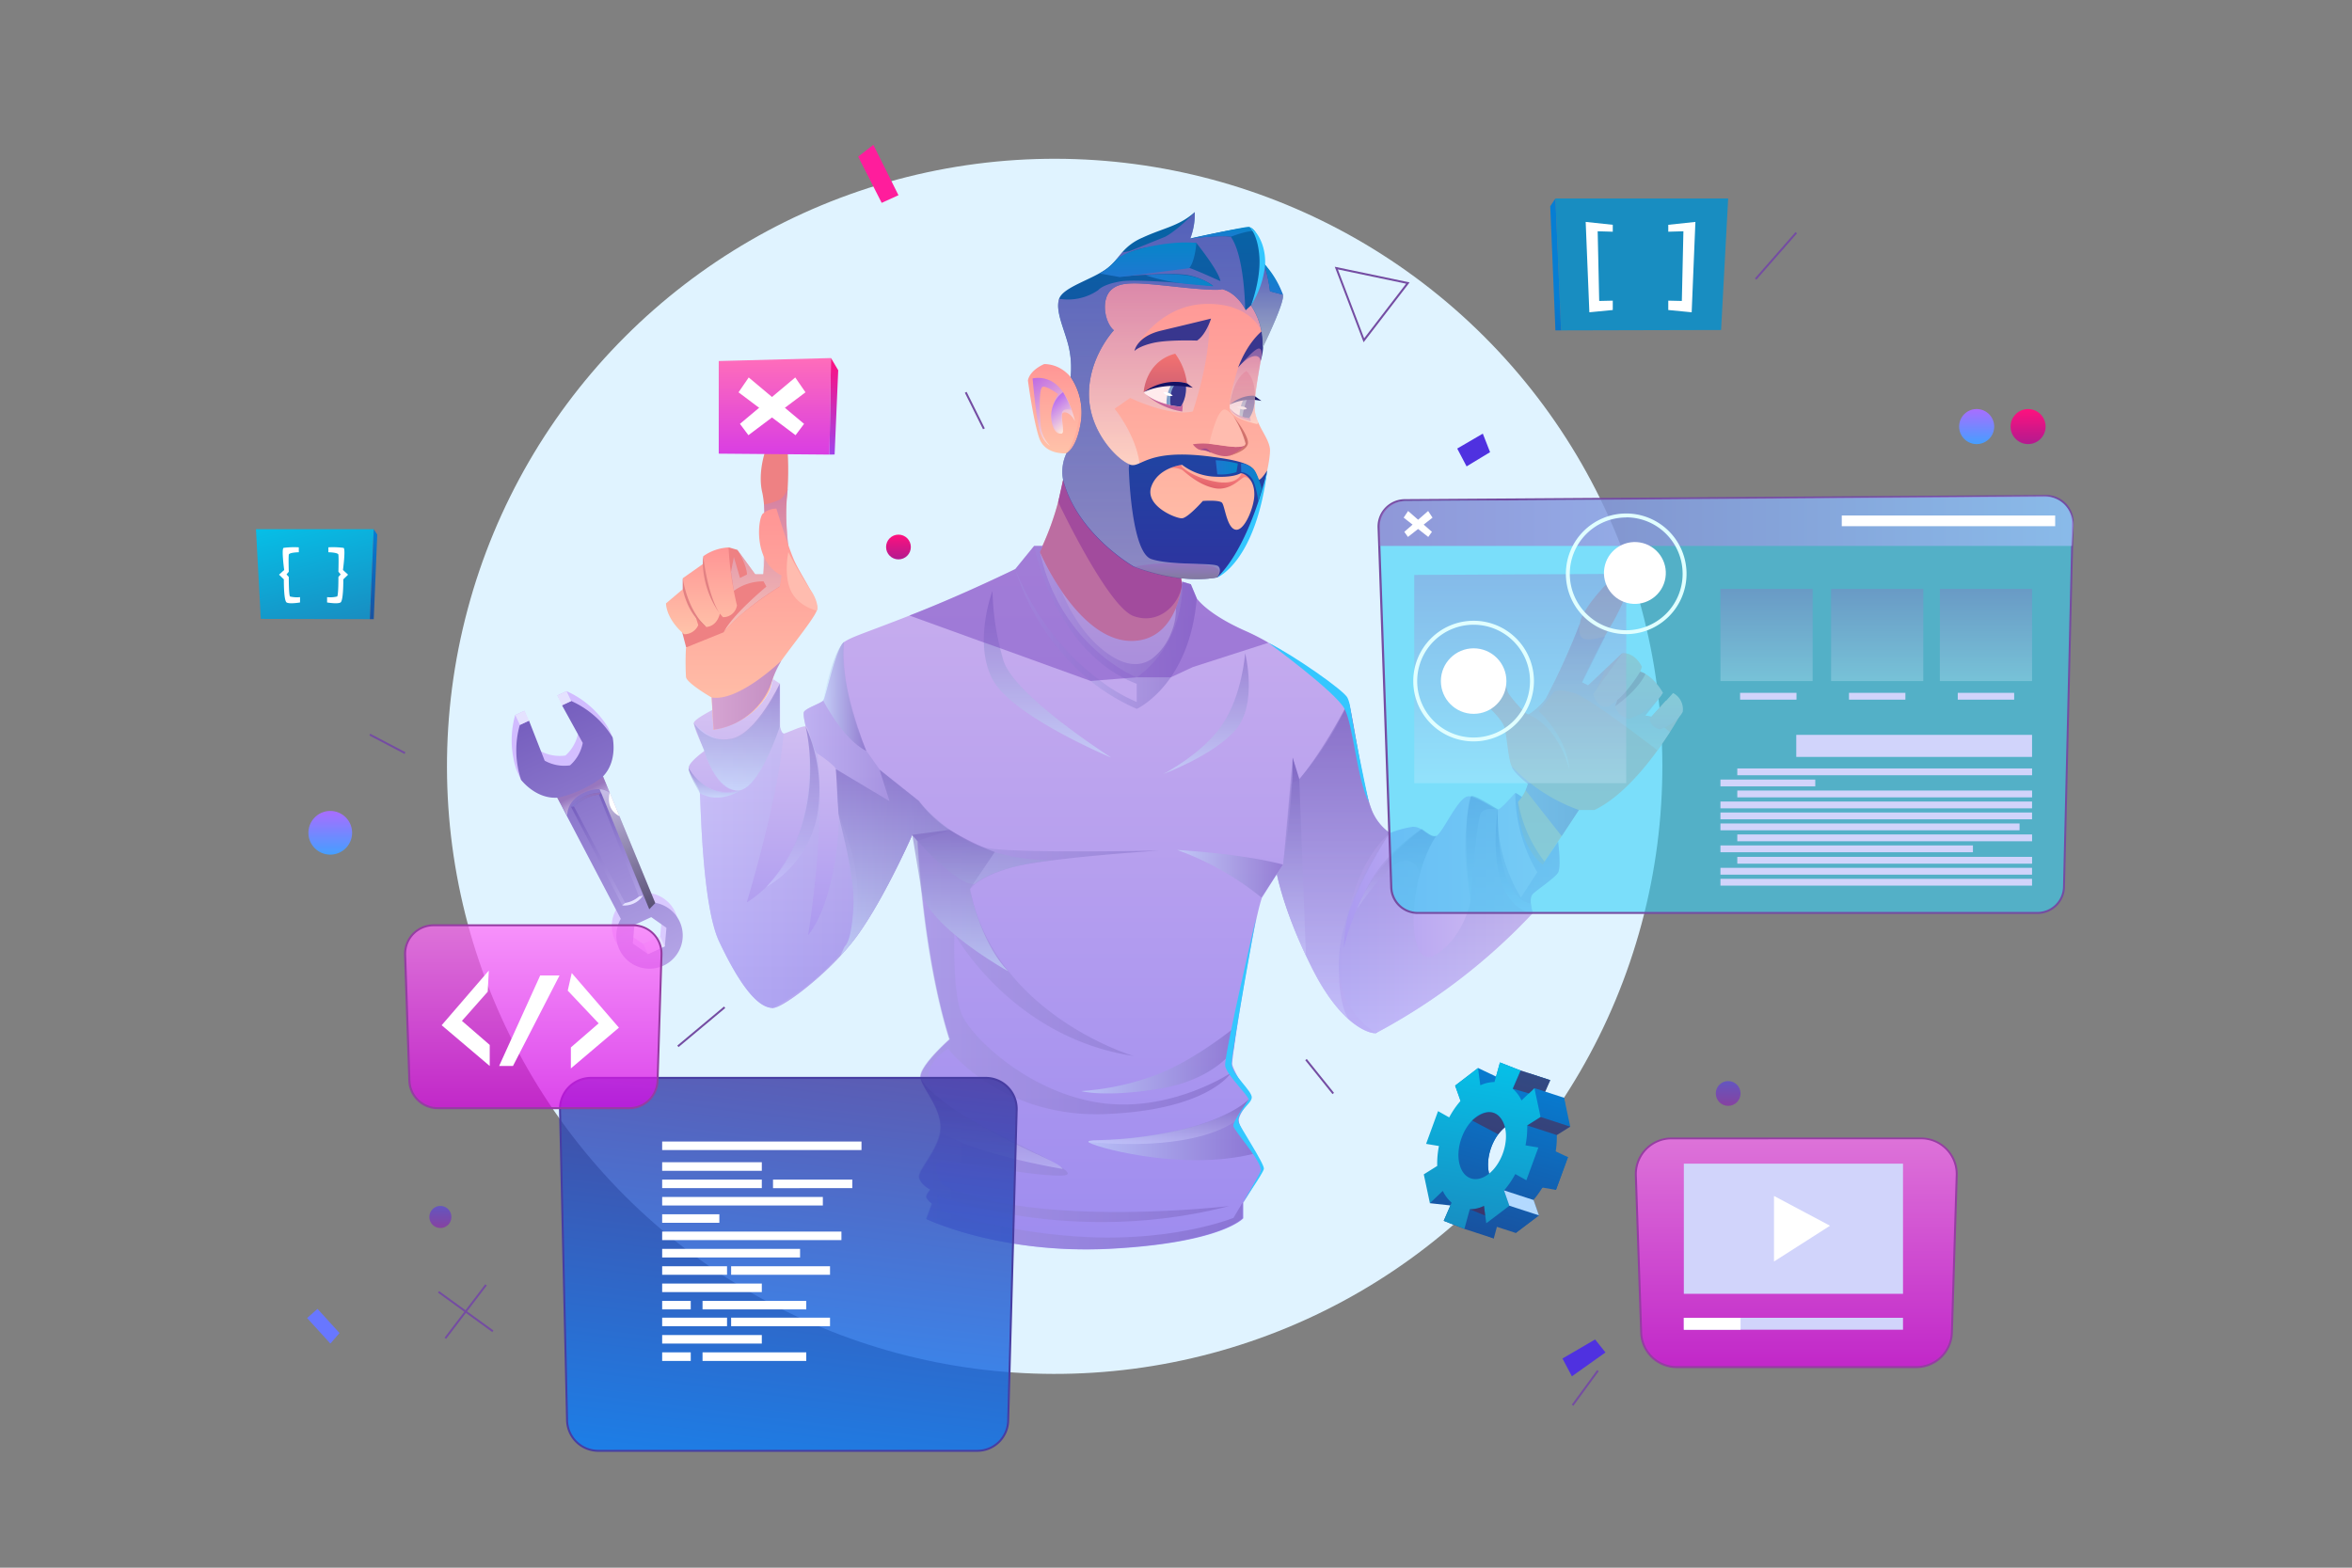 <svg xmlns="http://www.w3.org/2000/svg" xmlns:xlink="http://www.w3.org/1999/xlink" viewBox="0 0 600 400"><rect x="0" y="0" width="600" height="400" fill="#808080" stroke="none"/><defs><linearGradient id="Áåçûìÿííûé_ãðàäèåíò_29" x1="139.84" y1="275.2" x2="139.84" y2="204.01" gradientTransform="rotate(-24.5 85.725 197.06)" gradientUnits="userSpaceOnUse"><stop offset="0" stop-color="#dbccff"/><stop offset="1" stop-color="#d1bbff"/></linearGradient><linearGradient id="Áåçûìÿííûé_ãðàäèåíò_28" x1="139.83" y1="277.98" x2="139.83" y2="206.79" gradientTransform="rotate(-24.5 85.725 197.06)" gradientUnits="userSpaceOnUse"><stop offset="0" stop-color="#b5a6e7"/><stop offset="1" stop-color="#7760bf"/></linearGradient><linearGradient id="Áåçûìÿííûé_ãðàäèåíò_28-2" x1="139.83" y1="260.28" x2="139.83" y2="230.27" xlink:href="#Áåçûìÿííûé_ãðàäèåíò_28"/><linearGradient id="Áåçûìÿííûé_ãðàäèåíò_27" x1="135.57" y1="230.87" x2="144.09" y2="230.87" gradientTransform="rotate(-24.5 85.725 197.06)" gradientUnits="userSpaceOnUse"><stop offset="0" stop-color="#8b8be0"/><stop offset="1" stop-color="#a177b7"/></linearGradient><linearGradient id="Áåçûìÿííûé_ãðàäèåíò_94" x1="139.83" y1="232.85" x2="139.83" y2="227.69" gradientTransform="rotate(-24.5 85.725 197.06)" gradientUnits="userSpaceOnUse"><stop offset="0" stop-color="#fff"/><stop offset="1" stop-color="#a177b7"/></linearGradient><linearGradient id="Áåçûìÿííûé_ãðàäèåíò_95" x1="144.34" y1="263.34" x2="144.34" y2="230.26" gradientTransform="rotate(-24.5 85.725 197.06)" gradientUnits="userSpaceOnUse"><stop offset="0"/><stop offset="1" stop-color="#fff"/></linearGradient><linearGradient id="Áåçûìÿííûé_ãðàäèåíò_354" x1="283.54" y1="176.45" x2="283.54" y2="140.84" gradientUnits="userSpaceOnUse"><stop offset="0" stop-color="#d5cdf8"/><stop offset="1" stop-color="#f3edfb"/></linearGradient><linearGradient id="Áåçûìÿííûé_ãðàäèåíò_70" x1="265.21" y1="158.61" x2="301.87" y2="158.61" gradientUnits="userSpaceOnUse"><stop offset="0" stop-color="#ccf"/><stop offset="1" stop-color="#755cbb"/></linearGradient><linearGradient id="Áåçûìÿííûé_ãðàäèåíò_26" x1="273.06" y1="318.73" x2="273.06" y2="139.29" gradientUnits="userSpaceOnUse"><stop offset="0" stop-color="#9e8cef"/><stop offset="1" stop-color="#caafee"/></linearGradient><linearGradient id="Áåçûìÿííûé_ãðàäèåíò_70-2" x1="198.59" y1="206.92" x2="242.29" y2="206.92" xlink:href="#Áåçûìÿííûé_ãðàäèåíò_70"/><linearGradient id="Áåçûìÿííûé_ãðàäèåíò_178" x1="197.24" y1="257.17" x2="197.24" y2="173.26" gradientUnits="userSpaceOnUse"><stop offset="0" stop-color="#9e8cef"/><stop offset="1" stop-color="#dac7f3"/></linearGradient><linearGradient id="Áåçûìÿííûé_ãðàäèåíò_55" x1="341.53" y1="232.99" x2="397.84" y2="232.99" gradientUnits="userSpaceOnUse"><stop offset="0" stop-color="#a999f1"/><stop offset="1" stop-color="#dac7f3"/></linearGradient><linearGradient id="Áåçûìÿííûé_ãðàäèåíò_71" x1="178.92" y1="161.82" x2="178.92" y2="139.69" gradientUnits="userSpaceOnUse"><stop offset=".02" stop-color="#ffc2a9"/><stop offset="1" stop-color="#ff9595"/></linearGradient><linearGradient id="Áåçûìÿííûé_ãðàäèåíò_48" x1="192.86" y1="161.29" x2="192.86" y2="124.67" gradientUnits="userSpaceOnUse"><stop offset="0" stop-color="#ffeadb"/><stop offset=".99" stop-color="#c27cb6"/></linearGradient><linearGradient id="Áåçûìÿííûé_ãðàäèåíò_71-2" x1="191.67" y1="186.21" x2="191.67" y2="129.75" xlink:href="#Áåçûìÿííûé_ãðàäèåíò_71"/><linearGradient id="Áåçûìÿííûé_ãðàäèåíò_73" x1="181.57" y1="177.4" x2="199.32" y2="177.4" gradientUnits="userSpaceOnUse"><stop offset=".02" stop-color="#d1a1d6"/><stop offset=".99" stop-color="#bd89c4"/></linearGradient><linearGradient id="Áåçûìÿííûé_ãðàäèåíò_71-3" x1="399" y1="220.6" x2="399" y2="145.1" xlink:href="#Áåçûìÿííûé_ãðàäèåíò_71"/><linearGradient id="Áåçûìÿííûé_ãðàäèåíò_48-2" x1="407.92" y1="196.41" x2="407.92" y2="158.9" xlink:href="#Áåçûìÿííûé_ãðàäèåíò_48"/><linearGradient id="Áåçûìÿííûé_ãðàäèåíò_64" x1="415.32" y1="183.46" x2="415.32" y2="166.65" gradientUnits="userSpaceOnUse"><stop offset="0" stop-color="#ffb0b0"/><stop offset=".98" stop-color="#ffc2a9"/></linearGradient><linearGradient id="Áåçûìÿííûé_ãðàäèåíò_64-2" x1="425.07" y1="186.05" x2="425.07" y2="176.83" xlink:href="#Áåçûìÿííûé_ãðàäèåíò_64"/><linearGradient id="Áåçûìÿííûé_ãðàäèåíò_73-2" x1="385.63" y1="204.43" x2="402.78" y2="204.43" xlink:href="#Áåçûìÿííûé_ãðàäèåíò_73"/><linearGradient id="Áåçûìÿííûé_ãðàäèåíò_70-3" x1="361.76" y1="263.62" x2="361.76" y2="179.11" xlink:href="#Áåçûìÿííûé_ãðàäèåíò_70"/><linearGradient id="Áåçûìÿííûé_ãðàäèåíò_70-4" x1="175.69" y1="246.59" x2="317.04" y2="246.59" xlink:href="#Áåçûìÿííûé_ãðàäèåíò_70"/><linearGradient id="Áåçûìÿííûé_ãðàäèåíò_4" x1="300.31" y1="222.94" x2="327.32" y2="222.94" gradientUnits="userSpaceOnUse"><stop offset="0" stop-color="#ccedff"/><stop offset="1" stop-color="#755cbb"/></linearGradient><linearGradient id="Áåçûìÿííûé_ãðàäèåíò_4-2" x1="275.8" y1="270.36" x2="315.51" y2="270.36" xlink:href="#Áåçûìÿííûé_ãðàäèåíò_4"/><linearGradient id="Áåçûìÿííûé_ãðàäèåíò_4-3" x1="277.64" y1="288.31" x2="320.06" y2="288.31" xlink:href="#Áåçûìÿííûé_ãðàäèåíò_4"/><linearGradient id="Áåçûìÿííûé_ãðàäèåíò_4-4" x1="241.13" y1="243.86" x2="241.13" y2="196.25" xlink:href="#Áåçûìÿííûé_ãðàäèåíò_4"/><linearGradient id="Áåçûìÿííûé_ãðàäèåíò_4-5" x1="244.96" y1="247.86" x2="244.96" y2="211.77" xlink:href="#Áåçûìÿííûé_ãðàäèåíò_4"/><linearGradient id="Áåçûìÿííûé_ãðàäèåíò_4-6" x1="187.93" y1="201.73" x2="187.93" y2="174.46" xlink:href="#Áåçûìÿííûé_ãðàäèåíò_4"/><linearGradient id="Áåçûìÿííûé_ãðàäèåíò_4-7" x1="209.99" y1="177.72" x2="220.98" y2="177.72" xlink:href="#Áåçûìÿííûé_ãðàäèåíò_4"/><linearGradient id="Áåçûìÿííûé_ãðàäèåíò_70-5" x1="329.45" y1="243.86" x2="329.45" y2="193.32" xlink:href="#Áåçûìÿííûé_ãðàäèåíò_70"/><linearGradient id="Áåçûìÿííûé_ãðàäèåíò_70-6" x1="386.27" y1="232.99" x2="386.27" y2="206.58" xlink:href="#Áåçûìÿííûé_ãðàäèåíò_70"/><linearGradient id="Áåçûìÿííûé_ãðàäèåíò_70-7" x1="356.32" y1="231.81" x2="356.32" y2="211.62" xlink:href="#Áåçûìÿííûé_ãðàäèåíò_70"/><linearGradient id="Áåçûìÿííûé_ãðàäèåíò_4-8" x1="182.22" y1="203.47" x2="182.22" y2="195.97" xlink:href="#Áåçûìÿííûé_ãðàäèåíò_4"/><linearGradient id="Áåçûìÿííûé_ãðàäèåíò_70-8" x1="202.25" y1="226.33" x2="202.25" y2="185.35" xlink:href="#Áåçûìÿííûé_ãðàäèåíò_70"/><linearGradient id="Áåçûìÿííûé_ãðàäèåíò_4-9" x1="307.67" y1="197.48" x2="307.67" y2="166.65" xlink:href="#Áåçûìÿííûé_ãðàäèåíò_4"/><linearGradient id="Áåçûìÿííûé_ãðàäèåíò_4-10" x1="267.27" y1="193.32" x2="267.27" y2="150.76" xlink:href="#Áåçûìÿííûé_ãðàäèåíò_4"/><linearGradient id="Áåçûìÿííûé_ãðàäèåíò_70-9" x1="259.03" y1="160.08" x2="305.29" y2="160.08" xlink:href="#Áåçûìÿííûé_ãðàäèåíò_70"/><linearGradient id="Áåçûìÿííûé_ãðàäèåíò_70-10" x1="377.95" y1="229.98" x2="377.95" y2="203.21" xlink:href="#Áåçûìÿííûé_ãðàäèåíò_70"/><linearGradient id="Áåçûìÿííûé_ãðàäèåíò_70-11" x1="340.11" y1="260.18" x2="340.11" y2="179.11" xlink:href="#Áåçûìÿííûé_ãðàäèåíò_70"/><linearGradient id="Áåçûìÿííûé_ãðàäèåíò_70-12" x1="252.95" y1="298.26" x2="252.95" y2="275.02" xlink:href="#Áåçûìÿííûé_ãðàäèåíò_70"/><linearGradient id="Áåçûìÿííûé_ãðàäèåíò_70-13" x1="298.09" y1="291.88" x2="298.09" y2="280.59" xlink:href="#Áåçûìÿííûé_ãðàäèåíò_70"/><linearGradient id="Áåçûìÿííûé_ãðàäèåíò_71-4" x1="297.6" y1="146.81" x2="297.6" y2="69.6" xlink:href="#Áåçûìÿííûé_ãðàäèåíò_71"/><linearGradient id="Áåçûìÿííûé_ãðàäèåíò_71-5" x1="268.82" y1="115.66" x2="268.82" y2="92.89" xlink:href="#Áåçûìÿííûé_ãðàäèåíò_71"/><linearGradient id="Áåçûìÿííûé_ãðàäèåíò_387" x1="308.33" y1="124.27" x2="309.28" y2="119.3" gradientUnits="userSpaceOnUse"><stop offset="0" stop-color="#e1616a"/><stop offset="1" stop-color="#ff8883"/></linearGradient><linearGradient id="Áåçûìÿííûé_ãðàäèåíò_48-3" x1="299.71" y1="120.46" x2="299.71" y2="70.73" xlink:href="#Áåçûìÿííûé_ãðàäèåíò_48"/><linearGradient id="Áåçûìÿííûé_ãðàäèåíò_59" x1="297.29" y1="100.09" x2="297.29" y2="90.24" gradientUnits="userSpaceOnUse"><stop offset="0" stop-color="#cf6074"/><stop offset="1" stop-color="#f37270"/></linearGradient><linearGradient id="Áåçûìÿííûé_ãðàäèåíò_184" x1="316.94" y1="103.22" x2="316.94" y2="94.65" gradientUnits="userSpaceOnUse"><stop offset="0" stop-color="#cf6074"/><stop offset="1" stop-color="#ff817f"/></linearGradient><linearGradient id="Áåçûìÿííûé_ãðàäèåíò_48-4" x1="317.75" y1="108.21" x2="317.75" y2="88.92" xlink:href="#Áåçûìÿííûé_ãðàäèåíò_48"/><linearGradient id="Áåçûìÿííûé_ãðàäèåíò_292" x1="298.63" y1="147.78" x2="298.63" y2="54.15" gradientUnits="userSpaceOnUse"><stop offset="0" stop-color="#2e33a0"/><stop offset="1" stop-color="#0665a5"/></linearGradient><linearGradient id="Áåçûìÿííûé_ãðàäèåíò_35" x1="323.23" y1="88.82" x2="323.23" y2="67.22" gradientUnits="userSpaceOnUse"><stop offset="0" stop-color="#ffeadb"/><stop offset=".99" stop-color="#8860c7"/></linearGradient><linearGradient id="Áåçûìÿííûé_ãðàäèåíò_52" x1="293.79" y1="147.78" x2="293.79" y2="54.15" gradientUnits="userSpaceOnUse"><stop offset="0" stop-color="#ccc2db"/><stop offset=".99" stop-color="#8860c7"/></linearGradient><linearGradient id="Áåçûìÿííûé_ãðàäèåíò_397" x1="300.07" y1="147.76" x2="300.07" y2="143.74" gradientUnits="userSpaceOnUse"><stop offset="0" stop-color="#776d7e"/><stop offset="1" stop-color="#9d68c2"/></linearGradient><linearGradient id="Áåçûìÿííûé_ãðàäèåíò_141" x1="311.87" y1="60.87" x2="311.87" y2="57.88" gradientUnits="userSpaceOnUse"><stop offset="0" stop-color="#1f77d1"/><stop offset="1" stop-color="#0686c9"/></linearGradient><linearGradient id="Áåçûìÿííûé_ãðàäèåíò_141-2" x1="292.83" y1="70.71" x2="292.83" y2="61.87" xlink:href="#Áåçûìÿííûé_ãðàäèåíò_141"/><linearGradient id="Áåçûìÿííûé_ãðàäèåíò_141-3" x1="324.85" y1="75.19" x2="324.85" y2="67.22" xlink:href="#Áåçûìÿííûé_ãðàäèåíò_141"/><linearGradient id="Áåçûìÿííûé_ãðàäèåíò_285" x1="272.13" y1="110.26" x2="261.93" y2="97.77" gradientUnits="userSpaceOnUse"><stop offset="0" stop-color="#ffeadb"/><stop offset=".99" stop-color="#b060f4"/></linearGradient><linearGradient id="Áåçûìÿííûé_ãðàäèåíò_285-2" x1="273.2" y1="108.65" x2="268.18" y2="102.51" xlink:href="#Áåçûìÿííûé_ãðàäèåíò_285"/><linearGradient id="Áåçûìÿííûé_ãðàäèåíò_141-4" x1="292.24" y1="71.5" x2="309.51" y2="71.5" xlink:href="#Áåçûìÿííûé_ãðàäèåíò_141"/><linearGradient id="Áåçûìÿííûé_ãðàäèåíò_141-5" x1="316.6" y1="123.14" x2="321.83" y2="123.14" xlink:href="#Áåçûìÿííûé_ãðàäèåíò_141"/><linearGradient id="Áåçûìÿííûé_ãðàäèåíò_141-6" x1="310.13" y1="119.24" x2="315.78" y2="119.24" xlink:href="#Áåçûìÿííûé_ãðàäèåíò_141"/><linearGradient id="Áåçûìÿííûé_ãðàäèåíò_89" x1="351.8" y1="132.95" x2="528.85" y2="132.95" gradientUnits="userSpaceOnUse"><stop offset="0" stop-color="#9d68c2"/><stop offset="1" stop-color="#aec2ff"/></linearGradient><linearGradient id="Áåçûìÿííûé_ãðàäèåíò_85" x1="387.81" y1="199.82" x2="387.81" y2="146.42" gradientUnits="userSpaceOnUse"><stop offset="0" stop-color="#ccedff"/><stop offset="1" stop-color="#9d68c2"/></linearGradient><linearGradient id="Áåçûìÿííûé_ãðàäèåíò_85-2" x1="478.87" y1="173.78" x2="478.87" y2="150.26" xlink:href="#Áåçûìÿííûé_ãðàäèåíò_85"/><linearGradient id="Áåçûìÿííûé_ãðàäèåíò_85-3" x1="506.63" y1="173.78" x2="506.63" y2="150.26" xlink:href="#Áåçûìÿííûé_ãðàäèåíò_85"/><linearGradient id="Áåçûìÿííûé_ãðàäèåíò_85-4" x1="450.66" y1="173.78" x2="450.66" y2="150.26" xlink:href="#Áåçûìÿííûé_ãðàäèåíò_85"/><linearGradient id="Áåçûìÿííûé_ãðàäèåíò_65" x1="197.67" y1="115.99" x2="197.67" y2="91.37" gradientUnits="userSpaceOnUse"><stop offset="0" stop-color="#d93de3"/><stop offset="1" stop-color="#ff6dba"/></linearGradient><linearGradient id="Áåçûìÿííûé_ãðàäèåíò_14" x1="212.72" y1="115.99" x2="212.72" y2="91.37" gradientUnits="userSpaceOnUse"><stop offset="0" stop-color="#a242ea"/><stop offset="1" stop-color="#fe117e"/></linearGradient><linearGradient id="Áåçûìÿííûé_ãðàäèåíò_115" x1="193.4" y1="375.37" x2="206.71" y2="269.36" gradientUnits="userSpaceOnUse"><stop offset="0" stop-color="#067eff"/><stop offset="1" stop-color="#3e37a0"/></linearGradient><linearGradient id="Áåçûìÿííûé_ãðàäèåíò_302" x1="504.25" y1="113.31" x2="504.25" y2="104.37" gradientUnits="userSpaceOnUse"><stop offset="0" stop-color="#459fff"/><stop offset="1" stop-color="#a96dff"/></linearGradient><linearGradient id="Áåçûìÿííûé_ãðàäèåíò_302-2" x1="84.26" y1="218.04" x2="84.26" y2="206.92" xlink:href="#Áåçûìÿííûé_ãðàäèåíò_302"/><linearGradient id="Áåçûìÿííûé_ãðàäèåíò_322" x1="517.37" y1="113.31" x2="517.37" y2="104.37" gradientUnits="userSpaceOnUse"><stop offset="0" stop-color="#b31a8f"/><stop offset="1" stop-color="#fe117e"/></linearGradient><linearGradient id="Áåçûìÿííûé_ãðàäèåíò_322-2" x1="229.2" y1="142.73" x2="229.2" y2="136.41" xlink:href="#Áåçûìÿííûé_ãðàäèåíò_322"/><linearGradient id="Áåçûìÿííûé_ãðàäèåíò_25" x1="440.86" y1="282.16" x2="440.86" y2="275.84" gradientUnits="userSpaceOnUse"><stop offset="0" stop-color="#8642a0"/><stop offset="1" stop-color="#6456c0"/></linearGradient><linearGradient id="Áåçûìÿííûé_ãðàäèåíò_25-2" x1="112.34" y1="313.33" x2="112.34" y2="307.68" xlink:href="#Áåçûìÿííûé_ãðàäèåíò_25"/><linearGradient id="Áåçûìÿííûé_ãðàäèåíò_97" x1="136.04" y1="282.77" x2="136.04" y2="236.11" gradientUnits="userSpaceOnUse"><stop offset="0" stop-color="#d906e3"/><stop offset="1" stop-color="#ff6df9"/></linearGradient><linearGradient id="Áåçûìÿííûé_ãðàäèåíò_97-2" x1="458.23" y1="348.82" x2="458.23" y2="290.45" xlink:href="#Áåçûìÿííûé_ãðàäèåíò_97"/><linearGradient id="Áåçûìÿííûé_ãðàäèåíò_206" x1="404.32" y1="275.2" x2="399.35" y2="232.51" gradientTransform="rotate(15 238.403 213.334)" gradientUnits="userSpaceOnUse"><stop offset="0" stop-color="#1852a0"/><stop offset="1" stop-color="#067ed3"/></linearGradient><linearGradient id="Áåçûìÿííûé_ãðàäèåíò_206-2" x1="399.5" y1="275.37" x2="399.5" y2="231.62" xlink:href="#Áåçûìÿííûé_ãðàäèåíò_206"/><linearGradient id="Áåçûìÿííûé_ãðàäèåíò_107" x1="361.94" y1="289.27" x2="358.72" y2="261.66" gradientTransform="matrix(.94 .33 -.52 1.49 181.34 -235.91)" gradientUnits="userSpaceOnUse"><stop offset="0" stop-color="#188dc1"/><stop offset="1" stop-color="#06bfe7"/></linearGradient><linearGradient id="Áåçûìÿííûé_ãðàäèåíò_107-2" x1="412.35" y1="88.1" x2="423.68" y2="46.01" xlink:href="#Áåçûìÿííûé_ãðàäèåíò_107"/><linearGradient id="Áåçûìÿííûé_ãðàäèåíò_206-3" x1="392.87" y1="83.24" x2="401.32" y2="51.86" xlink:href="#Áåçûìÿííûé_ãðàäèåíò_206"/><linearGradient id="Áåçûìÿííûé_ãðàäèåíò_107-3" x1="121.92" y1="160.57" x2="129.65" y2="131.88" gradientTransform="matrix(-1 0 0 1 206.66 0)" xlink:href="#Áåçûìÿííûé_ãðàäèåíò_107"/><linearGradient id="Áåçûìÿííûé_ãðàäèåíò_206-4" x1="108.65" y1="157.26" x2="114.41" y2="135.87" gradientTransform="matrix(-1 0 0 1 206.66 0)" xlink:href="#Áåçûìÿííûé_ãðàäèåíò_206"/><clipPath id="clip-path"><path style="fill:none" d="M0 0h600v400H0z"/></clipPath><style>.cls-8{fill:#e5e2ff}.cls-110,.cls-91{mix-blend-mode:multiply}.cls-110{opacity:.5}.cls-13{fill:#fff}.cls-26{fill:#e28183}.cls-59{fill:#38368e}.cls-68{fill:#ffbcaf}.cls-80{fill:#34c7ff}.cls-85{fill:#744ca2}.cls-91{fill:#d1d4fb}.cls-92{mix-blend-mode:soft-light}.cls-93{fill:#e0ffff}.cls-105{fill:#953da2}.cls-110{fill-rule:evenodd;fill:#601734}</style></defs><g style="isolation:isolate"><g style="clip-path:url(#clip-path)" id="illustration"><path d="M148.21 196.1q0-.37.36-.36l6.7.2a4.81 4.81 0 0 1 1.69.31 2.89 2.89 0 0 1 1.11.74 2.82 2.82 0 0 1 .59 1.14 4.89 4.89 0 0 1 .15 1.47l-.05 1.85a5.44 5.44 0 0 1-.24 1.46 3 3 0 0 1-.66 1.1 3 3 0 0 1-1.15.68 5.18 5.18 0 0 1-1.71.2l-3.61-.11-.75-2.12h-.09l-.07 2.09-2.53-.08Zm2.34 6.33 4.29.13a1.39 1.39 0 0 0 1-.29 1.6 1.6 0 0 0 .34-1.12l.05-1.5a1.69 1.69 0 0 0-.27-1.15 1.52 1.52 0 0 0-1-.33l-4.1-.12a.15.15 0 0 0-.14 0 .18.18 0 0 0 0 .12Zm11.9-2.5h-.09l-.08 2.68a.15.15 0 0 0 .16.18l7.56.21-.07 2.32L160 205a.33.33 0 0 1-.35-.38l.25-8.21a.33.33 0 0 1 .37-.36l9.61.3c.24 0 .36.13.35.38l-.07 2.32-2.37.8h-.1v-1.2c0-.09 0-.13-.12-.13l-5.07-.16a.18.18 0 0 0-.14 0 .27.27 0 0 0 0 .12v1.12l4.17.12v1.82l-3.5-.1Zm16.76-.16h-.1v-1c0-.1 0-.15-.14-.15l-4.72-.14a.42.42 0 0 0-.36.1.46.46 0 0 0-.11.31v.22a.46.46 0 0 0 .07.34.76.76 0 0 0 .33.12l5.53.94a3.63 3.63 0 0 1 .89.26 1.75 1.75 0 0 1 .59.42 1.34 1.34 0 0 1 .31.63 3.34 3.34 0 0 1 .08.88v.71a3.12 3.12 0 0 1-.16 1 1.78 1.78 0 0 1-.46.7 2 2 0 0 1-.83.41 4.57 4.57 0 0 1-1.24.11l-8-.24.07-2.32 7.13.21c.22 0 .36 0 .43-.1a.66.66 0 0 0 .12-.41v-.24a.43.43 0 0 0-.07-.33.47.47 0 0 0-.3-.13l-5.34-.84a3.92 3.92 0 0 1-.92-.25 1.64 1.64 0 0 1-.62-.41 1.46 1.46 0 0 1-.34-.61 2.76 2.76 0 0 1-.08-.85v-.63a2.07 2.07 0 0 1 .57-1.49 2.35 2.35 0 0 1 1.73-.48l8 .24a.35.35 0 0 1 .37.41l-.06 1.84Zm3.36 5.95.27-8.94 2.53.08-.27 8.94Zm11.92-3.47a2.94 2.94 0 0 0 0-.42v-.48l2.5.07-.13 4.39c0 .23-.11.34-.32.34l-6.73-.21a5.16 5.16 0 0 1-1.69-.3 2.71 2.71 0 0 1-1.7-1.89 5.23 5.23 0 0 1-.15-1.47l.06-1.84a4.82 4.82 0 0 1 .24-1.47 2.62 2.62 0 0 1 .66-1.09 2.8 2.8 0 0 1 1.15-.68 4.87 4.87 0 0 1 1.7-.2l6.7.2c.24 0 .35.13.34.38l-.05 1.93-2.38.79h-.1v-.86c0-.08 0-.12-.11-.12l-4.27-.13a2.28 2.28 0 0 0-.62 0 .85.85 0 0 0-.42.22 1 1 0 0 0-.25.43 2.61 2.61 0 0 0-.09.68l-.05 1.58a1.6 1.6 0 0 0 .27 1.14 1.41 1.41 0 0 0 1 .35l4.24.12c.09 0 .14 0 .14-.14Zm7.82-4.88a.58.58 0 0 1 .61.37l3.19 6.53a.29.29 0 0 0 .23.16h.14a.17.17 0 0 0 .2-.19l.2-6.73 2.3.07-.26 8.59c0 .23-.12.35-.35.34l-3.64-.11a.74.74 0 0 1-.38-.08.72.72 0 0 1-.24-.29l-3.31-6.52a.26.26 0 0 0-.23-.16h-.13c-.13 0-.19.06-.2.19l-.2 6.72-2.3-.07.26-8.58c0-.24.13-.36.35-.35Z" style="fill:#f1f1f4"/><circle cx="269.05" cy="195.53" r="155.02" transform="rotate(-45 269.053 195.535)" style="fill:#e0f3ff"/><path d="M155.1 185.61a23.82 23.82 0 0 0-10.56-9.26l-2.35 1.09 5.3 9.61a10.33 10.33 0 0 1-3.24 5.72 10.34 10.34 0 0 1-6.47-1.18l-4-10.23-2.36 1.1a23.8 23.8 0 0 0 .34 14s1 2.31 1.17 2.52c.94 1.08 3.36 2.34 8.06 2.05L157.22 232a8.48 8.48 0 1 0 8.76-4.09l-13.3-32.25c3.16-3.34 3.83-6 3.59-7.49a27.3 27.3 0 0 0-1.17-2.56Zm13.32 53.31-4.29 2-3.88-2.71.41-4.72 4.29-2 3.88 2.71Z" style="fill:url(#Áåçûìÿííûé_ãðàäèåíò_29)"/><path d="M156.27 188.13a23.75 23.75 0 0 0-10.55-9.27l-2.35 1.1 5.29 9.6a10.22 10.22 0 0 1-3.24 5.72 10.3 10.3 0 0 1-6.47-1.19l-4-10.22-2.35 1.1a23.84 23.84 0 0 0 .33 14s3.67 4.91 9.23 4.56l16.21 30.92a8.47 8.47 0 1 0 8.76-4.1l-13.31-32.24c3.87-4.02 2.45-9.98 2.45-9.98Zm13.33 53.31-4.29 2-3.88-2.71.41-4.72 4.29-2 3.88 2.72Z" style="fill:url(#Áåçûìÿííûé_ãðàäèåíò_28)"/><path class="cls-8" transform="rotate(-25.04 133.243 183.161)" d="M131.92 181.76h2.59v2.78h-2.59z"/><path class="cls-8" transform="rotate(-25.04 143.99 178.176)" d="M142.66 176.76h2.59v2.78h-2.59z"/><path class="cls-8" transform="rotate(-25.04 166.9 241.196)" d="M164.5 239.79h4.74v2.78h-4.74z"/><path d="M145.66 205.86 158.75 231a6.38 6.38 0 0 0 5.28-2.47l-10.65-26.29a10.09 10.09 0 0 0-7.72 3.62ZM163 228.75a7.7 7.7 0 0 1-1.69 1.11 6.5 6.5 0 0 1-1.81.54l-13.1-24.64a13.75 13.75 0 0 1 3.15-2.07 11 11 0 0 1 3.24-.95Z" style="fill:url(#Áåçûìÿííûé_ãðàäèåíò_28-2)"/><path class="cls-8" d="m163 228.75 1-.21a5.64 5.64 0 0 1-5.28 2.47l.77-.61a7.13 7.13 0 0 0 3.51-1.65Z"/><path d="m145.66 205.86.76-.1a12.16 12.16 0 0 1 6.39-3l.57-.49a9.88 9.88 0 0 0-7.72 3.61Z" style="fill:url(#Áåçûìÿííûé_ãðàäèåíò_27);mix-blend-mode:multiply;opacity:.62"/><path d="M142.19 203.56a28.93 28.93 0 0 0 11.66-5.42l1.7 4.12s-1.93-1.91-6.16-.18c-4.95 2-4.68 6-4.68 6Z" style="fill:url(#Áåçûìÿííûé_ãðàäèåíò_94);mix-blend-mode:multiply;opacity:.62"/><path d="M155.55 202.26a5 5 0 0 0-2.58-.89L165.63 232l1.53-1.58Z" style="mix-blend-mode:screen;fill:url(#Áåçûìÿííûé_ãðàäèåíò_95);opacity:.5"/><path class="cls-13" d="M155.55 202.26s-1.32 4.09 2.49 6Z"/><path d="M301.46 149.65c.06.43.11.66.11.66a57.27 57.27 0 0 1-1.66 5.66 46 46 0 0 1-6.23 12.12 23.85 23.85 0 0 1-2.72 3.18c-14.59-4.58-21.78-18.85-24.54-26a.36.36 0 0 1 0-.11c-.53-1.34-.88-2.42-1.1-3.12-.17-.56-.25-.87-.25-.87l.18-.37v-.05c.24-.5.48-1 .7-1.5a71.16 71.16 0 0 0 4-11.17 60.36 60.36 0 0 0 1.27-5.71c.09-.55.13-.85.13-.85l6.8 3.59 23.43 12.4a38.55 38.55 0 0 0-.5 5.94c0 1.25 0 2.37.09 3.32.07 1.16.19 2.08.28 2.68a.68.68 0 0 0 .01.2Z" style="fill:#fe9083"/><path d="M295 172.84a20.1 20.1 0 0 1-4.84 3.54l-.12.07-.14-.08c-.51-.31-2.25-1.38-4.59-3.14-6.12-4.61-16.34-13.93-19.26-26.49a31.14 31.14 0 0 1-.7-4.59c0-.41-.06-.82-.07-1.24a64.43 64.43 0 0 0 5.55 9.92c4.14 6.06 10.35 12.67 17.77 12.71 6.42 0 9.71-4.35 11.38-8.4a22.92 22.92 0 0 0 1.35-4.6c.07-.36.12-.68.17-.95 0-.14 0-.26.05-.37.06-.45.08-.71.08-.71s2.37 15.26-6.63 24.33Z" style="fill:url(#Áåçûìÿííûé_ãðàäèåíò_354)"/><path d="M295 172.84a20.1 20.1 0 0 1-4.84 3.54h-.27c-.51-.31-2.25-1.38-4.59-3.14-6.12-4.61-16.34-13.93-19.26-26.49a31.14 31.14 0 0 1-.7-4.59c0-.41-.06-.82-.07-1.24a64.43 64.43 0 0 0 5.55 9.92s4 11.1 12.78 16.6c4.38 2.75 7.7 2.35 10.14.73a15.09 15.09 0 0 0 4.95-6.54 15.38 15.38 0 0 0 1.28-5.58v-.9a22.92 22.92 0 0 0 1.35-4.6c.07-.36.12-.68.17-.95 0-.14 0-.26.05-.37.06-.45.08-.71.08-.71s2.38 15.25-6.62 24.32Z" style="fill:url(#Áåçûìÿííûé_ãðàäèåíò_70);opacity:.5;mix-blend-mode:multiply"/><path d="m351.12 263.53-.16.08c-.82.1-3.37-.46-6.71-3.35-2.8-2.45-6.16-6.54-9.51-13.24-6.7-13.39-8.62-22.33-8.93-23.89v-.24l-3.91 6.2c-2.65 8-7.67 40.95-7.58 42.37s4.45 8.34 4.36 9.19c-.12.86-2.08 2.75-2.64 4.81-.38 1.37 2.28 5.69 4.15 8.92a13.13 13.13 0 0 1 1.72 3.58c0 1.51-4.74 8.9-4.74 8.9v4l-.07.07-.22.2-.18.15c-1.8 1.42-9.43 6.07-33.27 7.35-28.25 1.51-47.07-7.58-47.07-7.58l1.42-3.89s-1.32-1.13-1.42-1.7 1-1.9 1-1.9-2.84-1.51-2.84-3.41 5.69-7.76 5.5-12.79-4.55-9.47-5.12-12.31 7.39-9.85 7.39-9.85c-6.82-21.6-8.15-50.59-8.15-50.59l-1.41-1.61s-8.15 18.57-15.54 27.66a63.65 63.65 0 0 1-2.77 3.18 81 81 0 0 1-6.36 6.15c-5.12 4.46-9.77 7.39-10.95 7.16-1.9-.38-9.48-15.35-9.13-30.7.16-7.3 4.56-15.47 9.13-22 .49-.7 1-1.39 1.48-2.06a104.89 104.89 0 0 1 7.84-9.45c.58-.62.91-.95.91-.95s-1-3.35-1.75-6.26a1.6 1.6 0 0 0-.05-.21.36.36 0 0 0 0-.1.31.31 0 0 0 0-.07c-.42-1.79-.68-3.34-.44-3.72.63-1 4.3-2.15 4.93-2.9s3.28-13.52 5.3-14.91 5.35-2.3 16.72-6.77l1.73-.68c12.75-5.05 25.26-11.18 25.26-11.18l4.8-5.9h2.14l-.7 1.5v.05c.34 1.52.73 3 1.17 4.37a.36.36 0 0 0 0 .11C273 166.14 290 172.85 290 172.85c11.8-8.71 11.57-22.54 11.57-22.54v-1.9l2.21.66 1.51 3.6s2.56 4 12.7 8.44a60.32 60.32 0 0 1 5.57 2.85c9.28 5.27 19.6 13.42 20.39 15.15a5.61 5.61 0 0 1 .27.86c1.09 4.28 3.33 20.31 5.41 26a13.1 13.1 0 0 0 4.86 6.56 7.61 7.61 0 0 0 1.94 1q.24 1.32.45 2.61c4.37 27.48-3.88 46.09-5.76 47.39Z" style="fill:url(#Áåçûìÿííûé_ãðàäèåíò_26)"/><path d="m242.29 211.77-8.24 2.77-1.32-1.54s-8.15 18.57-15.54 27.66a63.65 63.65 0 0 1-2.77 3.18 81 81 0 0 1-6.36 6.15l-6.28-27.07-3.19-20.55a104.89 104.89 0 0 1 7.84-9.45c.58-.62.91-.95.91-.95s-1-3.35-1.75-6.26a1.6 1.6 0 0 0-.05-.21.36.36 0 0 0 0-.1.31.31 0 0 0 0-.07c-.42-1.79-.68-3.34-.44-3.72.63-1 4.3-2.15 4.93-2.9s3.28-13.52 5.3-14.91c0 0-1.32 12.25 5.69 27.79l3.41 4.8 10 8s3.73 5.07 7.86 7.38Z" style="fill:url(#Áåçûìÿííûé_ãðàäèåíò_70-2);opacity:.5;mix-blend-mode:multiply"/><path d="M218.45 233.93c-1.77 13.13-21.34 23.24-21.34 23.24-4.36 0-9.23-7.58-13.65-16.93s-4.69-36.21-4.92-37.87-2.7-5-2.85-6.4 4-4.36 4-4.36v-.14c-.43-.92-2.85-6.11-2.68-7.06s4.82-3.31 4.82-3.31l.29 5.11s10.78-2 14.43-10.39l.64-2.56 1.8 1.2v11s.37 1.71.94 1.71 4.77-2.1 5.65-1.81 1.76 6.17 2.94 6.92 4.3 2.94 4.77 4a19 19 0 0 1 .25 4.15 42.4 42.4 0 0 0 .41 6.94c.59 2.9 6.27 13.42 4.5 26.56Z" style="fill:url(#Áåçûìÿííûé_ãðàäèåíò_178)"/><path d="M397.44 222.68c-.88 1.39-5.3 4.3-6.44 5.44s0 4.87 0 4.87a153.35 153.35 0 0 1-39.88 30.54l-.16.08c-11.66-7.84-10.66-20.75-6.79-31.63a82.1 82.1 0 0 1 10.32-19.38 24.41 24.41 0 0 1 5.92-1.64 3.59 3.59 0 0 1 2.19.68c1.42.88 2.62 2.27 3.78 1.69 1.71-.86 5.53-9.89 8.12-10.14 1.81-.17 4.32 1.67 6 2.72.73.46 1.3.77 1.58.69 1-.25 4.17-4.11 4.43-4.21s1.72 1 1.72 1l-1 1.28a35 35 0 0 0 6.77 15.17l3.47-5.08s.86 6.53-.03 7.92Z" style="fill:url(#Áåçûìÿííûé_ãðàäèåíò_55)"/><path d="M301.51 149.26c0 .13 0 .26-.05.39a7.73 7.73 0 0 1-.19.8c-1.19 4.41-6 8.92-12.07 6.75-6.63-2.37-19.25-29.1-19.25-29.1l1.27-5.71 30 24.4.33 2.31Z" style="fill:#cb4d7a"/><path d="M201.78 144.37s-1.83-10.11-1-17.56a81 81 0 0 0-.21-15.92 4.11 4.11 0 0 0-3.14 0c-1.33.76-4.42 8.47-3 14.66s.32 21 .32 21h-2.09l-4.55-6.25-2.21-.64s-12.72 12-12.53 19.14l1.66 6.35 15.67-.54L200.89 153Z" style="fill:#ee8183"/><path d="M185.86 139.69a81.23 81.23 0 0 0 2.14 14.78 3.54 3.54 0 0 1-3.57 3l-.8-.9s-.57 3.17-3.46 3.41l-2.75-2.75.71 2.27a3.89 3.89 0 0 1-3.6 2.33s-4.36-3.41-4.64-7.87l4.31-3.64v-2.8l5.11-3.6.1-2a12.08 12.08 0 0 1 6.45-2.23Z" style="fill:url(#Áåçûìÿííûé_ãðàäèåíò_71)"/><path d="M201 124.67a7.17 7.17 0 0 1-1.86 2.71 15.85 15.85 0 0 1-4.24 1.34l-.14 17.86h-2.09l-4.55-6.25s2.31 3.56 2.45 6.25l-1.8.88-1.56-5.35-.74 3.85.73 4.8a12.62 12.62 0 0 1 7.58-2.42l.73 1.33s-8.82 7.31-10.86 11.62c0 0 4.36-5.54 14.31-11.65l.94-2.93 1.26-7s-1.24-10.12-.16-15.04Z" style="fill:url(#Áåçûìÿííûé_ãðàäèåíò_48);opacity:.6;mix-blend-mode:multiply"/><path d="M208.35 155.8c-.82 2.46-9.41 12.69-10.36 14.91a30 30 0 0 0-1.52 5.11C192.25 185 182 186.21 182 186.21l-.47-8.24s-5.49-3.16-6.42-4.89l-.11-.29a68.8 68.8 0 0 1 0-7.58l9.61-3.89c4.17-5.4 14.31-11.65 14.31-11.65l.47-2.83c-7.28-3.58-6.06-14.41-4.83-15.74a5.4 5.4 0 0 1 3.5-1.32s2.66 8.71 4.36 12.79 6.75 10.77 5.93 13.23Z" style="fill:url(#Áåçûìÿííûé_ãðàäèåíò_71-2)"/><path class="cls-26" d="M179.39 141.87s1.07 9.95 4.22 14.69a23.19 23.19 0 0 1-4.32-12.65Zm-5.21 5.64s1 8 6 12.46c0 0-4.37-2.18-6-9.66Z"/><path d="M199.32 168.59s-10.83 10.52-17.75 9.38l.47 8.24a18.28 18.28 0 0 0 15.07-13 31.55 31.55 0 0 1 2.21-4.62Z" style="fill:url(#Áåçûìÿííûé_ãðàäèåíò_73);opacity:.91;mix-blend-mode:multiply"/><path d="M428.36 182.89s-9.95 18.19-21.6 23.78h-4l-9.19 13.93s-5.94-3.73-6.38-16a11.17 11.17 0 0 0 2.61-4.6s-3.28-2.58-4.17-4.47-1.2-7.58-1.83-9.92-6-7.2-7.2-7.83-6.63-.95-6.63-.95-.76-2 0-2.9 9.22-4.24 13.83-1.08a20.77 20.77 0 0 0 .82 3.67c.51 1.26 4.55 5.74 5.18 5.74s3.35-2.27 4.55-4a178.56 178.56 0 0 0 8.74-19.32.5.5 0 0 1 0-.13c0-.07.05-.14.06-.2a.93.93 0 0 0 0-.13v-.05c1.14-3.85 7.77-11.24 11.31-13.26a2.09 2.09 0 0 1 2.33 1.51s-2.84 8.09-5.81 12.89c-.5.81-1 1.76-1.6 2.78-2.53 4.65-5.38 10.74-5.79 11.63l-.05.11 1.58.81 4.27-4.05 4.38-4.15 10.05 10.61-1 1.26-3.14 4 1.59.29 3.7-4.09Z" style="fill:url(#Áåçûìÿííûé_ãðàäèåíò_71-3)"/><path d="m426 186.76-3.18 4.67s-17.42-13.43-21.21-14.6-5.18-.38-5.18-.38l-3.91 5s7.2 6.38 7.83 15c0 0-2.4-10.86-10.55-14.15.63 0 3.35-2.27 4.55-4a178.56 178.56 0 0 0 8.74-19.32 5 5 0 0 0 .16 3.41c.86 1.59 5.92.09 6.22 0l-5.8 11.63-.05.11 1.58.81 4.27-4.05-2.14 5 15.58 2.75-3.14 4 1.59.29Z" style="fill:url(#Áåçûìÿííûé_ãðàäèåíò_48-2);opacity:.6;mix-blend-mode:multiply"/><path d="M413.86 166.66s3-.44 5 3.48l-.44 1.26s3 .58 5.81 5.37a16.19 16.19 0 0 1-8.78 6.69s-2.9-.82-3.41-3.28l.57-1.58-2.27 1.71s-2.72.82-3.92-3.23Z" style="fill:url(#Áåçûìÿííûé_ãðàäèåíò_64)"/><path d="M429.27 181.63a4.67 4.67 0 0 0-2.46-4.8l-6 6.63a3.09 3.09 0 0 0 2.78 2.59s4.1-1.39 5.68-4.42Z" style="fill:url(#Áåçûìÿííûé_ãðàäèåíò_64-2)"/><path d="M385.63 195.53a44.46 44.46 0 0 0 17.15 11.14l-4.4 6.66-9.17-11.65.59-1.68s-3.67-2.76-4.17-4.47Z" style="fill:url(#Áåçûìÿííûé_ãðàäèåíò_73-2);opacity:.91;mix-blend-mode:multiply"/><path class="cls-26" d="M418.41 171.4s-2.9 4.8-5.81 7.2l-.57 1.58s5.64-3.81 7.72-8.2a3.57 3.57 0 0 0-1.34-.58Z"/><path d="M397.44 222.68c-.88 1.39-5.3 4.3-6.44 5.44s0 4.87 0 4.87a153.35 153.35 0 0 1-39.88 30.54l-.16.08c-1.52.19-8.91-1.89-16.3-16.67-6.7-13.39-8.62-22.33-8.93-23.89v-.24l1.63-2.21 2.42-27.28 1.7 5.49c6.44-7.77 12.51-19.7 12.51-19.7l.27.86c1.09 4.28 3.33 20.31 5.41 26a13.1 13.1 0 0 0 4.86 6.56c-5.93 5.41-8.87 13.19-10.32 19.38a53.68 53.68 0 0 0-1.42 10 67.43 67.43 0 0 1 6.82-17 36.5 36.5 0 0 1 7.33-8.85 58.85 58.85 0 0 1 5.72-4.58c1.42.88 2.62 2.27 3.78 1.69-7.8 11.71-7.61 34.89-.28 30.47s9-13.8 9-13.8c-1.73-11.43-1.22-24.32.17-26.77 1.69 0 6.52 3.45 6.8 3.37A39.6 39.6 0 0 0 388 229l4.17-6.45a40 40 0 0 1-5.62-20.19c.25-.11 1.72 1 1.72 1l-1 1.28a35 35 0 0 0 6.73 15.2l3.47-5.08s.86 6.53-.03 7.92Z" style="fill:url(#Áåçûìÿííûé_ãðàäèåíò_70-3);opacity:.5;mix-blend-mode:multiply"/><path d="M317 306.81v4l-.07.07-.22.2-.18.15c-1.8 1.42-9.43 6.07-33.27 7.35-28.25 1.51-47.07-7.58-47.07-7.58l1.42-3.89s-1.32-1.13-1.42-1.7 1-1.9 1-1.9-2.84-1.51-2.84-3.41c0-1.71 4.64-6.66 5.39-11.31a6.76 6.76 0 0 0 .11-1.48c-.19-5-4.51-9.43-5.11-12.27-.57-2.84 7.39-9.85 7.39-9.85-6.82-21.6-8.15-50.59-8.15-50.59l-1.25-1.6s-8.15 18.57-15.54 27.66-18.19 16.89-20.08 16.51c-4.36 0-9.23-7.58-13.65-16.93s-4.69-36.21-4.92-37.87-2.7-5-2.85-6.4c4.74 8.15 12.29 5.75 12.29 5.75-5.47.12-8.31-10.11-8.31-10.11v-.14l-2.67-7.05c.3.34 6.55 7.33 12.59 3 6.19-4.42 9.38-13 9.38-13v11s.37 1.71.94 1.71a134.15 134.15 0 0 1-2.74 17.29c-2.81 13.13-6.66 25.81-6.66 25.81s10.44-5.68 14.11-20.08a60.74 60.74 0 0 0 1.87-17.24 43.22 43.22 0 0 0-.84-7.21 1.6 1.6 0 0 0-.05-.21.36.36 0 0 0 0-.1l1 2.14 1.92 4.76c2.23 18.48-2.37 46.33-2.37 46.33 6.7-8.34 8.09-26.78 7.8-31.26-.13-2.14-.3-4.78-.41-6.94-.15-2.36-.25-4.15-.25-4.15l13.71 8.18-2.53-8 10 8s9 10.8 18.19 12.06 43.07.51 43.07.51-29.43 1.89-38 4.42-10.23 5.43-10.23 5.43c6.21 31.59 40.58 42.24 41.65 42.56-31.18-4.68-45.69-31.19-45.69-31.19s-.51 14.91 1.89 20.59 16.55 19.58 34.74 22.48a41.89 41.89 0 0 0 4.53.46c15.34.72 28-7.12 29.34-8l.11-.07c-.49.75-6.78 9.59-32.18 10.56-1.54.06-3 .05-4.5 0-23.54-1-35.53-16.67-35.53-16.67s-8.71 4.68-3.15 11.62l.18.22c1.64 1.89 5.25 4.2 9.52 6.58l.35.2c5.16 2.85 11.21 5.79 15.89 8.22h.07a59.23 59.23 0 0 1 6.52 3.73c1.32 1 1.59 1.58.3 1.73-6.57.76-31.45-4.67-32.46-3.16s1.23 5.43 1.23 5.43c22.84 11.32 71.71 5.74 73.25 5.57C272.5 318.3 239 305 239 305l1.11 3.92a146.33 146.33 0 0 0 39.69 6.82c21.48.5 34.87-5 34.87-5Z" style="fill:url(#Áåçûìÿííûé_ãðàäèåíò_70-4);opacity:.5;mix-blend-mode:multiply"/><path d="M300.31 216.87s16.26.89 27 3.73l-5.53 8.4a73.77 73.77 0 0 0-21.47-12.13Z" style="fill:url(#Áåçûìÿííûé_ãðàäèåíò_4);opacity:.5;mix-blend-mode:multiply"/><path d="M315.51 261.71s-10.15 8.47-20.13 12.38a67.34 67.34 0 0 1-19.58 4.3s5.74 1.7 19.85-.57 19-9.92 19-9.92Z" style="fill:url(#Áåçûìÿííûé_ãðàäèåíò_4-2);opacity:.5;mix-blend-mode:multiply"/><path d="M320.06 294.32c-18.78 4.85-42.62-2.11-42.42-3s6.53.38 21.21-2.56c14.23-2.85 19.39-7.91 19.7-8.22-.12.86-2.08 2.75-2.64 4.81-.38 1.42 2.28 5.74 4.15 8.97Z" style="fill:url(#Áåçûìÿííûé_ãðàäèåíò_4-3);opacity:.5;mix-blend-mode:multiply"/><path d="M269.05 219.42c-16 1.63-20.36 6.1-20.36 6.1-4.51.57-14.64-11-14.64-11l-1.32-1.52s-8.15 18.57-15.54 27.66a63.65 63.65 0 0 1-2.77 3.18l1.05-2.36s1.72-.82 2.22-9.85-3.79-22.48-3.82-24.31-.66-11.09-.66-11.09l13.71 8.18-2.53-8 10 8s3.91 5.88 13.78 10.78c9.29 4.65 19.73 4.28 20.88 4.23Z" style="fill:url(#Áåçûìÿííûé_ãðàäèåíò_4-4);opacity:.5;mix-blend-mode:multiply"/><path d="m232.73 213 9.56-1.25a71.87 71.87 0 0 0 11.48 5.65l-6.39 9.43s2.54 13.44 9.82 21c0 0-19.32-10.73-22-19.75Z" style="fill:url(#Áåçûìÿííûé_ãðàäèåíò_4-5);opacity:.5;mix-blend-mode:multiply"/><path d="m176.94 184.42 2.73 7.19s2.78 9.7 8.31 10.11 10.93-16.27 10.93-16.27v-11s-5.88 12.6-12.23 14-9.74-4.03-9.74-4.03Z" style="fill:url(#Áåçûìÿííûé_ãðàäèåíò_4-6);opacity:.5;mix-blend-mode:multiply"/><path d="M210 178.73s4.93 9.85 11 12.88c0 0-7.21-17.5-5.69-27.79-.02 0-2.67 1.65-5.31 14.91Z" style="fill:url(#Áåçûìÿííûé_ãðàäèåíò_4-7);opacity:.5;mix-blend-mode:multiply"/><path d="m329.74 193.32 1.7 5.49 1.72 45.05a109.09 109.09 0 0 1-7.43-20.81l1.59-2.45s2.68-16.98 2.42-27.28Z" style="opacity:.76;fill:url(#Áåçûìÿííûé_ãðàäèåíò_70-5);mix-blend-mode:multiply"/><path d="M382.09 206.58s-1 22.13 8.44 24L391 233s-12.17-.46-8.91-26.42Z" style="fill:url(#Áåçûìÿííûé_ãðàäèåíò_70-6);opacity:.5;mix-blend-mode:multiply"/><path d="M366.4 213.31s-.36.79-3.78-1.69c0 0-11.83 8.38-16.39 20.19 0 0 7.29-10.85 11.17-12s4.82 3.16 4.82 3.16 1.54-6.13 4.18-9.66Z" style="fill:url(#Áåçûìÿííûé_ãðàäèåíò_70-7);opacity:.3;mix-blend-mode:multiply"/><path d="M175.69 196s4.55 8.39 13.08 5.76c0 0-5.11 3.44-10.23.64 0-.03-3.18-5.48-2.85-6.4Z" style="fill:url(#Áåçûìÿííûé_ãðàäèåíò_4-8);opacity:.5;mix-blend-mode:multiply"/><path d="M205.5 185.35s6.26 23.4-10.07 41a27.14 27.14 0 0 0 13-18.05 38.75 38.75 0 0 0-2.93-22.95Z" style="fill:url(#Áåçûìÿííûé_ãðàäèåíò_70-8);opacity:.5;mix-blend-mode:multiply"/><path d="M317.64 166.65s-.7 10.56-5.77 18.14-15.1 12.69-15.1 12.69 12.6-4.64 18.38-11.17 2.49-19.66 2.49-19.66Z" style="fill:url(#Áåçûìÿííûé_ãðàäèåíò_4-9);opacity:.5;mix-blend-mode:multiply"/><path d="M253.19 150.76a66.82 66.82 0 0 0 2.81 17.83c2.84 9 27.51 24.73 27.51 24.73s-25.42-10.57-30.35-20.06.03-22.5.03-22.5Z" style="fill:url(#Áåçûìÿííûé_ãðàäèåíò_4-10);opacity:.5;mix-blend-mode:multiply"/><path d="M305.29 152.67c-.78 9.3-3.61 15.78-6.63 20.15-4.16 6-8.66 8.05-8.66 8.05a52 52 0 0 1-11.76-7.09 60 60 0 0 1-19.24-28.5c6 14.54 14.86 23.35 21.56 28.31a43.28 43.28 0 0 0 9.41 5.52v-4.65a30.9 30.9 0 0 1-3.1-1.36c-11.8-5.95-18-18.35-20.9-26.37a57 57 0 0 1-2.18-7.39h2.14l-.7 1.5v.05c.34 1.52.73 3 1.17 4.37a.36.36 0 0 0 0 .11c6.6 20.77 23.6 27.48 23.6 27.48 11.8-8.71 11.57-22.54 11.57-22.54v-1.9l2.21.66Z" style="fill:url(#Áåçûìÿííûé_ãðàäèåíò_70-9);opacity:.5;mix-blend-mode:multiply"/><path d="M375.29 203.21s-3.21 10.47-.17 26.77c0 0 1.51-20.65 2.65-22.45s4.32-.95 4.32-.95a72.14 72.14 0 0 0-6.8-3.37Z" style="fill:url(#Áåçûìÿííûé_ãðàäèåíò_70-10);opacity:.3;mix-blend-mode:multiply"/><path d="M344.17 260.18c-2.8-2.45-6.16-6.54-9.51-13.24-6.7-13.39-8.62-22.33-8.93-23.89l1.59-2.45 2.13-20.6 2-1.19a84.28 84.28 0 0 0 12.55-19.7 5.61 5.61 0 0 1 .27.86c1.09 4.28 3.33 20.31 5.41 26a13.1 13.1 0 0 0 4.86 6.56s-12.31 18.26-12.91 31.29c-.58 11.9 2.06 15.76 2.54 16.36Z" style="fill:url(#Áåçûìÿííûé_ãðàäèåíò_70-11);opacity:.5;mix-blend-mode:multiply"/><path d="M271.08 298.26s-22.19-3.64-31.25-9.48a6.76 6.76 0 0 0 .11-1.48c-.19-5-4.51-9.43-5.11-12.27.1.27.75 1.77 3.9 4.47a66.94 66.94 0 0 0 9.52 6.58l.35.2c6.4 3.78 11.91 6.34 15.89 8.22h.07c3.58 1.68 5.9 2.79 6.52 3.73Z" style="fill:url(#Áåçûìÿííûé_ãðàäèåíò_70-12);opacity:.5;mix-blend-mode:multiply"/><path d="M318.55 280.59c-.12.86-2.08 2.75-2.64 4.81 0 0-8.14 8.62-38.27 6 .2-.85 6.53.38 21.21-2.56 14.23-2.84 19.39-7.94 19.7-8.25Z" style="fill:url(#Áåçûìÿííûé_ãðàäèåíò_70-13);opacity:.5;mix-blend-mode:multiply"/><path d="m323.56 164-19.26 6.2-5.64 2.62H290l-3.1.25-1.64.12-4.67.37-2.35.19-23.1-8.36-4.14-1.46-19-6.88 1.73-.68c12.75-5.05 25.26-11.18 25.26-11.18l4.8-5.9h2.14a71.16 71.16 0 0 0 4-11.17l1.27-5.71c.09-.55.13-.85.13-.85l6.8 3.59 22.93 18.34c0 1.25 0 2.37.09 3.32l.33 2.31c.06-.45.08-.71.08-.71l2.21.66 1.51 3.6s2.56 4 12.7 8.44a60.32 60.32 0 0 1 5.58 2.89Z" style="fill:#7a4ac0;opacity:.5;mix-blend-mode:multiply"/><path d="M308.89 146.39a31.37 31.37 0 0 1-18.89-2.78c-9.91-4.8-18.24-19-18.75-22.48s3.79-12.76 3.79-20-3.53-19.58 2.4-26.28 33.22-7.7 42.07.89c0 0 2.74 6.88 2.74 10.77a28.33 28.33 0 0 1-.42 3.91c-.08.59-.19 1.22-.29 1.87-.79 4.71-1.88 10.46-1.37 13a12.64 12.64 0 0 0 .79 2.46c1.09 2.52 2.71 4.53 3 6.71.38 2.88-3.44 23.09-15.07 31.93Z" style="fill:url(#Áåçûìÿííûé_ãðàäèåíò_71-4)"/><path d="M275 99.14s-2.45-6.15-8.61-6.25c0 0-3.6 1.43-4.17 4.17 0 0 1.33 10 2.84 14.59s7.08 4 7.08 4A23.59 23.59 0 0 0 275 99.14Z" style="fill:url(#Áåçûìÿííûé_ãðàäèåíò_71-5)"/><path d="M298.63 119.39a5.65 5.65 0 0 1 2.94.5c.88.67 4.1 3.79 8.18 4.65s6.8-2.62 7.67-2.8 1.82 1.05 1.82 1.05a3.42 3.42 0 0 0-2.49-2.06s-.86 3.27-6.77 2.15-8.41-3.74-8.41-3.74l-.3-.54a16.22 16.22 0 0 0-2.64.79Z" style="fill:url(#Áåçûìÿííûé_ãðàäèåíò_387)"/><path d="m289.92 88.8.08-.63s5.89-10.34 17.54-10.62 14.29 7 14.29 7l2.17-3.26-4.92-10-34.24-.56-8.34 6.72-1.05 16.47 3.71 21.74 9 4.8 2.54-2.25c-.94-7.28-6.35-13.93-6.35-13.93l3.95-2.74s10.13 4.9 16 3.43c0 0 4.41-12.85 4.15-22.38 0 0-15.01 2.22-18.53 6.21Z" style="fill:url(#Áåçûìÿííûé_ãðàäèåíò_48-3);opacity:.6;mix-blend-mode:multiply"/><path class="cls-59" d="M289.4 89.56s.57-3.72 6.85-5.21c7-1.66 12.69-3.06 12.69-3.06s-1.24 4.08-3.57 5.61c0 0-7.41-.27-11.16.59s-4.81 2.07-4.81 2.07Zm32.43-4.99s-3.56 2.74-6 9.27c0 0 2.32-3 4.45-3a1.22 1.22 0 0 1 1.23 1.47 13.65 13.65 0 0 0 .32-7.74Z"/><path d="M291.75 100.09s.38-7.86 8.05-9.85a16 16 0 0 1 3 7.58s-4.04-.76-11.05 2.27Z" style="fill:url(#Áåçûìÿííûé_ãðàäèåíò_59)"/><path d="M313.73 103.22s.62-6.26 4.21-8.57c0 0 2.45 1.83 2.2 7.07 0 0-2.14-.72-6.41 1.5Z" style="fill:url(#Áåçûìÿííûé_ãðàäèåíò_184)"/><path d="M291.75 100.09s2.49 3.07 9.47 3.67a10.93 10.93 0 0 0 1.2-6s-6.42-.6-10.67 2.33Zm21.98 3.13v.92s1.07 2.24 4.92 2.62a10.82 10.82 0 0 0 1.35-5.07s-2.45-.62-6.27 1.53Z" style="fill:#ffebed"/><path d="M299.21 97.61a8.64 8.64 0 0 0-1.61 5.55 27.25 27.25 0 0 0 3.62.6 9.41 9.41 0 0 0 1.2-6 9.78 9.78 0 0 0-3.21-.15Zm18.17 4.18s-1 1.08-1.19 4.37a7.52 7.52 0 0 0 2.46.6 9.08 9.08 0 0 0 1.35-5.07 4.38 4.38 0 0 0-2.62.1Z" style="fill:#7f9ec9"/><path class="cls-59" d="M298.63 103.39s-.63-4.25 1.8-5.87l2 .25a8.59 8.59 0 0 1-1.2 6s-1.99-.24-2.6-.38Zm19.63-1.78a18.14 18.14 0 0 0-1.32 4.83 5.55 5.55 0 0 0 1.71.32 8.27 8.27 0 0 0 1.35-5.07 4 4 0 0 0-1.74-.08Z"/><path d="M291.75 100.09s4.64-2.7 12.55-1.16l-1.47-1.11a13.24 13.24 0 0 0-11.08 2.27Zm21.98 3.13a12.49 12.49 0 0 1 8.06-.93L320 101s-2.91-.48-6.27 2.22Z" style="fill:#131163"/><path class="cls-13" d="M296.77 100.09a2.77 2.77 0 0 1 2.4.88 2.2 2.2 0 0 1-2.4-.88Zm18.66 3.67s2-.39 2.66.52c0 0-1.09.72-2.66-.52Z"/><path d="M292.21 100.55a18.19 18.19 0 0 0 9.39 4.45l.15-2.1-.53.89s-5.55-.36-9.01-3.24Zm21.52 3.59s.64 2.3 5.34 3.34l-.15-1.12-.27.4s-3.34-.43-4.92-2.62Z" style="fill:#c6659c"/><path d="M304.3 113.36a16.67 16.67 0 0 1 5 0c3.22.38 6.85 1.26 8.82 0 0 0-2.62 2.63-4.9 3s-5.75-1.6-5.75-1.6h-1.51a4.19 4.19 0 0 1-1.66-1.4Z" style="fill:#cb5f7d"/><path d="M306.15 114.81a2.46 2.46 0 0 1 1.45-.38c.66.13 1.34 1.09 1.34 1.09a6.61 6.61 0 0 0-2.79-.71Z" style="fill:#9f4a8b"/><path class="cls-68" d="M318.09 113.36c.85-.82-3.51-8.59-5.6-8.87s-4 8.7-4 8.7 2.9.41 5.71.78 3.89-.61 3.89-.61Z"/><path d="M321.21 88.92c-1.18-.15-5.35 4.92-5.35 4.92s-2.65 8.21-2.13 10.64 7 3.73 7 3.73l.27-.43a12.64 12.64 0 0 1-.79-2.46c-.51-2.52.58-8.27 1.37-13a9.67 9.67 0 0 0 .29-1.87c-.01-.75-.12-1.45-.66-1.53Z" style="fill:url(#Áåçûìÿííûé_ãðàäèåíò_48-4);opacity:.6;mix-blend-mode:multiply"/><path d="M321 122.26c-1.33-2.78-.51-4.23-12.06-5.74-16.35-2.15-17.75 2.84-20.53 2.08a2.67 2.67 0 0 1-.33-.12c-3-1.17-10.1-8.14-10.28-17.53-.19-9.76 6.35-16.68 6.35-16.68-2.37-2-3.32-7.76-.76-10.23s6.92-1.89 17.62-.76 10.71.48 10.71.48c3.4.87 5.35 4.06 5.9 5.08.11.2.16.32.16.32l1.33-1.23a17.42 17.42 0 0 1 2.94 10.89s5.87-11.94 5.2-13.63a45.38 45.38 0 0 0-4.82-8s-.95-9.09-3.79-9.09-15 2.74-15 2.74a17.22 17.22 0 0 0 1.14-6.72l-.05.05c-4 3.55-7.83 3.94-13.31 6.48a13.87 13.87 0 0 0-5.13 3.72l-.37.44-.39.47c-.38.48-.77 1-1.24 1.47a.33.33 0 0 1-.06.06 15.68 15.68 0 0 1-1.59 1.49c-3.6 2.93-11.52 4.89-12.47 8s1.2 7.32 2.34 11.68a23.73 23.73 0 0 1 .61 8.21 16.13 16.13 0 0 1 2.52 12c-1.11 6.37-3.54 7.41-3.54 7.41a10.91 10.91 0 0 0-.9 6.79c3.5 13.92 18 22.21 18 22.21 12.88 4.8 21.35 2.71 21.35 2.71 9.37-6.11 12.58-26.33 12.72-27.27-.16.26-1.9 2.96-2.27 2.22Zm-5.78 12.89c-2.27-.38-2.75-6.13-3.5-6.89s-4.87-.44-4.87-.44-3.79 4.3-5.3 4.42-9.6-3.16-7.85-8.08 7.85-5.56 7.85-5.56a14.8 14.8 0 0 0 7.89 3c4.74.31 6.45-.56 7-.81s3.62 1.13 3.54 5.43c.02 2.95-2.46 9.31-4.74 8.93Z" style="fill:url(#Áåçûìÿííûé_ãðàäèåíò_292)"/><path d="M314.65 106.21s4.08 5.07 3.69 7c-.42 2.09-5.15 3.2-5.15 3.2s3.79-1.31 4.57-3.2a25.4 25.4 0 0 0-3.11-7Z" style="fill:#d2726c"/><path d="M322.07 88.82a17.42 17.42 0 0 0-2.94-10.89 29.09 29.09 0 0 0 3.31-10.71 36.71 36.71 0 0 1 1.54 7.1l3.28.86c.68 1.7-5.19 13.64-5.19 13.64Z" style="fill:url(#Áåçûìÿííûé_ãðàäèåíò_35);opacity:.6;mix-blend-mode:multiply"/><path d="M317.64 78.84c-.55-1-2.5-4.21-5.9-5.08 0 0 0 .66-10.71-.48s-15.03-1.7-17.62.72-1.61 8.24.76 10.23c0 0-6.54 6.92-6.35 16.68.18 9.39 7.27 16.36 10.28 17.53l-.14 1s.53 21.5 5.76 23.21 16.06.82 17.07 1.83-.14 2.61-.24 2.76-8.47 2.09-21.35-2.71c0 0-14.48-8.29-18-22.21a10.91 10.91 0 0 1 .9-6.79s2.43-1 3.54-7.41a16.13 16.13 0 0 0-2.52-12 23.73 23.73 0 0 0-.61-8.21c-1.14-4.36-3.29-8.59-2.34-11.68a13.64 13.64 0 0 0 10-2.21s1.06-1.47 5.75-2.23 23.54 1.14 23.54 1.14a16.2 16.2 0 0 0-5.87-2.61c-3.76-1-16.6.16-18 .27 1.47-.26 16-2.76 17.69-2.26s8.06 3.41 8.06 3.41C310.84 69 305.2 62 305.2 62a88.48 88.48 0 0 0-13.2 1.24 17 17 0 0 0-7.7 3.54l1.24-1.47.39-.47.37-.44 1.82-.31 9.14-3.69c3.07-1.64 7-5.7 7.48-6.2l.05-.05a17.22 17.22 0 0 1-1.14 6.72c7.72-.95 10.33-.47 10.33-.47 3.54 4.97 3.66 18.44 3.66 18.44Z" style="fill:url(#Áåçûìÿííûé_ãðàäèåíò_52);opacity:.6;mix-blend-mode:multiply"/><path d="M289.19 144.62a48.4 48.4 0 0 1 11.87-.84c7.15.29 11.25.32 9.48 3.55 0 0-8.97 2.03-21.35-2.71Z" style="fill:url(#Áåçûìÿííûé_ãðàäèåíò_397);opacity:.5;mix-blend-mode:multiply"/><path d="M314 60.4s4.34-1.69 6.06-1.42a3.37 3.37 0 0 0-1.39-1.09c-.71-.19-15 3-15 3s8.92-1.06 10.33-.49Z" style="fill:url(#Áåçûìÿííûé_ãðàäèåíò_141)"/><path d="M305.2 62s-.34 4.73-1.85 6.44l-17.69 2.26-5.19-.92a12.86 12.86 0 0 0 4.21-3.43c2.21-2.57 13.75-5.1 20.52-4.35Z" style="fill:url(#Áåçûìÿííûé_ãðàäèåíò_141-2)"/><path d="M322.44 67.22a39.82 39.82 0 0 1 1.56 7.11l3.28.86a23.67 23.67 0 0 0-4.84-7.97Z" style="fill:url(#Áåçûìÿííûé_ãðàäèåíò_141-3)"/><path d="M274.24 107.48s-1.25-6-4.3-8.92a7.16 7.16 0 0 0-6.52-2s.95 11.07 1.94 13.77 2.51 3.41 2.51 3.41a8.52 8.52 0 0 1-2.41-5.53c-.29-3.66-.38-8.83.42-9.44s4.06 1.78 4.06 1.78a10.93 10.93 0 0 0-1.64 4.52c-.62 3.27 1.66 5.64 2.51 5.59s-.05-3.78.1-4.85 2.03-.81 3.33 1.67Z" style="fill:url(#Áåçûìÿííûé_ãðàäèåíò_285);opacity:.8;mix-blend-mode:multiply"/><path d="M271.19 100.07a7.46 7.46 0 0 0-3 6.67c.36 4.49 2.93 4.29 2.94 3.35s-.49-3.37-.23-4.74 2.47-.75 2.47-.75a31.85 31.85 0 0 0-2.18-4.53Z" style="fill:url(#Áåçûìÿííûé_ãðàäèåíò_285-2);opacity:.8;mix-blend-mode:multiply"/><path class="cls-80" d="M323.27 120.05s-4.14 18.87-12.73 27.28c0 0 9.8-3.85 12.73-27.28Zm-4.59-62.16s2.18 1.7 2.59 7.59-2.14 12.45-2.14 12.45a23.73 23.73 0 0 0 3.6-10.27c.27-5.37-2.32-9.09-4.05-9.77Z"/><path d="M292.24 70.24a51.22 51.22 0 0 0 10.59 2.21l6.68.6s-2.23-2.16-7-2.81a48.08 48.08 0 0 0-10.27 0Z" style="fill:url(#Áåçûìÿííûé_ãðàäèåíò_141-4)"/><path d="M316.64 120.46s2.42 0 3.37 3a25.24 25.24 0 0 1 1 4.5l.85-3.32s-1.11-4.21-2.27-5.15c-.84-.69-2.28-1.38-3-1.21Z" style="fill:url(#Áåçûìÿííûé_ãðàäèåíò_141-5)"/><path d="m310.13 117.43.41 3.6a12.75 12.75 0 0 0 4.89-.57l.35-2.18a27.6 27.6 0 0 0-5.65-.85Z" style="fill:url(#Áåçûìÿííûé_ãðàäèåíò_141-6)"/><path class="cls-80" d="M323.56 164s17.23 12.58 19.46 16.91 3.14 17.9 6.17 23.78c0 0-2.07-9.61-3.52-17.15s-1.1-7.64-1.91-9.48-13.67-10.82-20.2-14.06Zm-3.09 70s-8.3 35.55-7.92 37.95 5.75 7.3 6 8.64c0 0-4.11 5.5-3.92 6.72s7.2 8.92 7 11.31c-.05.69-4.6 8.19-4.6 8.19s5.14-7.37 5.39-8.55-6.29-11-6.49-12c-.49-2.59 3.27-4.49 3.4-6.2s-5.1-5.87-5.14-8.65 6.28-37.41 6.28-37.41Z"/><path class="cls-68" d="M208.35 155.8s-4.64-1-6.57-5-.67-9.92-.67-9.92a102.24 102.24 0 0 0 5.45 9.36c1.81 2.34 2.3 5.05 1.79 5.56Z"/><path d="m351.66 134.61 3.22 91.8a6.76 6.76 0 0 0 6.76 6.53h158.13a6.77 6.77 0 0 0 6.76-6.61l2.21-92.86a6.76 6.76 0 0 0-6.8-6.93l-163.57 1.07a6.76 6.76 0 0 0-6.71 7Z" style="fill:#36d1f7;opacity:.6"/><path class="cls-85" d="M519.77 233.19H361.64a7 7 0 0 1-7-6.77l-3.22-91.8a7 7 0 0 1 7-7.26l163.57-1.07a7.07 7.07 0 0 1 5 2.1 7 7 0 0 1 2 5.08l-2.22 92.87a7 7 0 0 1-7 6.85Zm2.23-106.4-163.56 1.07a6.52 6.52 0 0 0-6.47 6.75l3.22 91.79a6.49 6.49 0 0 0 6.51 6.29h158.07a6.55 6.55 0 0 0 6.51-6.36l2.22-92.87a6.52 6.52 0 0 0-6.52-6.67Z"/><path d="M351.89 139.29h176.67l.28-4.84a7.42 7.42 0 0 0-7.46-7.85l-163.5 1.29a6.13 6.13 0 0 0-6.08 6.25Z" style="fill:url(#Áåçûìÿííûé_ãðàäèåíò_89);opacity:.6;mix-blend-mode:multiply"/><path style="fill:url(#Áåçûìÿííûé_ãðàäèåíò_85);opacity:.3;mix-blend-mode:multiply" d="M360.78 146.7v53.12h54.07v-53.4l-54.07.28z"/><path style="fill:url(#Áåçûìÿííûé_ãðàäèåíò_85-2);opacity:.3;mix-blend-mode:multiply" d="M467.11 150.26h23.52v23.52h-23.52z"/><path style="fill:url(#Áåçûìÿííûé_ãðàäèåíò_85-3);opacity:.3;mix-blend-mode:multiply" d="M494.86 150.26h23.52v23.52h-23.52z"/><path style="fill:url(#Áåçûìÿííûé_ãðàäèåíò_85-4);opacity:.3;mix-blend-mode:multiply" d="M438.89 150.26h23.52v23.52h-23.52z"/><path class="cls-91" d="M458.23 187.5h60.15v5.63h-60.15zm-15.04 8.57h75.2v1.74h-75.2zm.71-19.29h14.39v1.74H443.9zm27.78 0h14.39v1.74h-14.39zm27.75 0h14.39v1.74h-14.39zm-60.54 22.13h24.19v1.74h-24.19zm4.3 2.8h75.2v1.74h-75.2zm-4.3 2.8h79.49v1.74h-79.49zm0 2.8h79.49v1.74h-79.49zm4.3 11.32h75.2v1.74h-75.2zm-4.3 2.8h79.49v1.74h-79.49zm0 2.8h79.49v1.74h-79.49zm0-14.12h76.3v1.74h-76.3zm4.3 2.8h75.2v1.74h-75.2zm-4.3 2.8h64.41v1.74h-64.41z"/><g class="cls-92"><path class="cls-93" d="M375.93 189.17a15.39 15.39 0 1 1 15.38-15.39 15.4 15.4 0 0 1-15.38 15.39Zm0-29.77a14.39 14.39 0 1 0 14.38 14.38 14.4 14.4 0 0 0-14.38-14.38Z"/></g><circle class="cls-13" cx="375.93" cy="173.78" r="8.36"/><g class="cls-92"><path class="cls-93" d="M414.85 161.8a15.39 15.39 0 1 1 15.39-15.38 15.4 15.4 0 0 1-15.39 15.38Zm0-29.77a14.39 14.39 0 1 0 14.39 14.39A14.4 14.4 0 0 0 414.85 132Z"/></g><circle class="cls-13" cx="414.85" cy="146.42" r="7.87" transform="matrix(.16 -.99 .99 .16 205.73 533.47)"/><g class="cls-92"><path class="cls-13" d="m358.08 132.08 1.13-1.7 6.08 5.32-.94 1.3-6.27-4.92z"/><path class="cls-13" d="m365.44 132.08-1.12-1.7-6.08 5.32.93 1.3 6.27-4.92z"/></g><path class="cls-13" d="M469.84 131.53h54.44v2.73h-54.44z"/><path style="fill:url(#Áåçûìÿííûé_ãðàäèåíò_65)" d="M183.35 92.12v23.63l28.25.24.39-24.63-28.64.76z"/><path style="fill:url(#Áåçûìÿííûé_ãðàäèåíò_14)" d="m211.99 91.36 1.84 3.11-.92 21.5-1.31.02.39-24.63z"/><path class="cls-13" d="m188.4 100.1 2.6-3.79 14.12 11.84-2.17 2.89-14.55-10.94z"/><path class="cls-13" d="m205.48 100.1-2.61-3.79-14.11 11.84 2.16 2.89 14.56-10.94z"/><path d="M249.27 370.18h-96.69a7.93 7.93 0 0 1-7.92-7.74l-1.8-79.3a7.91 7.91 0 0 1 7.92-8.1h100.66a7.92 7.92 0 0 1 7.92 8.13l-2.17 79.31a7.92 7.92 0 0 1-7.92 7.7Z" style="opacity:.81;fill:url(#Áåçûìÿííûé_ãðàäèåíò_115)"/><path d="M249.27 370.43h-96.69a8.22 8.22 0 0 1-8.17-8l-1.8-79.31a8.16 8.16 0 0 1 8.17-8.35h100.66a8.16 8.16 0 0 1 8.17 8.39l-2.17 79.31a8.13 8.13 0 0 1-8.17 7.96Zm-98.49-95.14a7.65 7.65 0 0 0-7.67 7.84l1.8 79.31a7.72 7.72 0 0 0 7.67 7.49h96.69a7.64 7.64 0 0 0 7.67-7.46l2.17-79.3a7.67 7.67 0 0 0-7.67-7.88Z" style="fill:#473da2"/><path class="cls-13" d="M168.92 291.26h50.85v2.18h-50.85zm0 5.29h25.42v2.18h-25.42zm0 4.43h25.42v2.18h-25.42zm28.28 0h20.23v2.18H197.2zm-28.28 4.42h40.99v2.18h-40.99zm0 4.42h14.59V312h-14.59zm17.59 13.26h25.23v2.18h-25.23zm-17.59-8.84h45.73v2.18h-45.73zm0 4.42h35.18v2.18h-35.18zm0 4.42h16.55v2.18h-16.55zm0 4.42h25.42v2.18h-25.42zm0 4.42h7.29v2.18h-7.29zm10.3 0h26.46v2.18h-26.46zm7.29 4.29h25.23v2.18h-25.23zm-17.59 0h16.55v2.18h-16.55zm0 4.42h25.42v2.18h-25.42zm0 4.43h7.29v2.18h-7.29zm10.3 0h26.46v2.18h-26.46z"/><path d="M508.72 108.84a4.47 4.47 0 1 1-4.47-4.47 4.47 4.47 0 0 1 4.47 4.47Z" style="fill:url(#Áåçûìÿííûé_ãðàäèåíò_302)"/><path d="M89.82 212.48a5.57 5.57 0 1 1-5.56-5.56 5.56 5.56 0 0 1 5.56 5.56Z" style="fill:url(#Áåçûìÿííûé_ãðàäèåíò_302-2)"/><circle cx="517.37" cy="108.84" r="4.47" style="fill:url(#Áåçûìÿííûé_ãðàäèåíò_322)"/><circle cx="229.2" cy="139.57" r="3.16" style="fill:url(#Áåçûìÿííûé_ãðàäèåíò_322-2)"/><circle cx="440.86" cy="279" r="3.16" style="fill:url(#Áåçûìÿííûé_ãðàäèåíò_25)"/><circle cx="112.34" cy="310.51" r="2.82" style="fill:url(#Áåçûìÿííûé_ãðàäèåíò_25-2)"/><path d="M160.49 282.77h-48.8a7.28 7.28 0 0 1-7.27-7l-1.09-32.09a7.28 7.28 0 0 1 7.28-7.53h50.87a7.28 7.28 0 0 1 7.27 7.5l-1 32.1a7.28 7.28 0 0 1-7.26 7.02Z" style="fill:url(#Áåçûìÿííûé_ãðàäèåíò_97);opacity:.73"/><path class="cls-105" d="M160.49 283h-48.8a7.5 7.5 0 0 1-7.52-7.28l-1.09-32.09a7.55 7.55 0 0 1 7.53-7.79h50.87a7.53 7.53 0 0 1 7.52 7.76l-1 32.1a7.49 7.49 0 0 1-7.51 7.3Zm-49.88-46.66a7 7 0 0 0-7 7.27l1.09 32.09a7 7 0 0 0 7 6.8h48.8a7 7 0 0 0 7-6.82l1-32.09a7 7 0 0 0-7-7.25Z"/><path class="cls-13" d="m124.7 247.64-12.03 13.95 12.26 10.4v-5.37l-7.09-6.14 6.58-7.44.28-5.4zm21.15.63 12.04 13.94-12.26 10.4v-5.36l7.09-6.14-7.89-8.35 1.02-4.49zm-18.52 23.72 10.48-23.1h4.93l-11.88 23.1h-3.53z"/><path d="M488.82 348.82h-61.05a9.1 9.1 0 0 1-9.1-8.8l-1.36-40.15a9.12 9.12 0 0 1 9.11-9.42h63.63a9.12 9.12 0 0 1 9.11 9.39L497.93 340a9.11 9.11 0 0 1-9.11 8.82Z" style="fill:url(#Áåçûìÿííûé_ãðàäèåíò_97-2);opacity:.73"/><path class="cls-105" d="M488.82 349.07h-61.05a9.32 9.32 0 0 1-9.35-9l-1.36-40.15a9.36 9.36 0 0 1 9.36-9.68h63.63a9.36 9.36 0 0 1 9.36 9.64L498.18 340a9.33 9.33 0 0 1-9.36 9.07Zm-62.4-58.37a8.87 8.87 0 0 0-8.86 9.16l1.36 40.14a8.82 8.82 0 0 0 8.85 8.56h61.05a8.82 8.82 0 0 0 8.86-8.59l1.23-40.15a8.86 8.86 0 0 0-8.86-9.13Z"/><path class="cls-91" d="M429.55 296.91h55.91v33.21h-55.91z"/><path class="cls-13" d="M452.55 305.15v16.73l14.29-9.13-14.29-7.6z"/><path class="cls-91" d="M429.55 336.24h55.91v3.04h-55.91z"/><path class="cls-13" d="M429.55 336.24h14.47v3.04h-14.47z"/><path d="m388.58 286.42-2.91 8.34c1.61-4.61 3.93-7.6 2.91-8.34Zm-2.91 8.34-2.93 8.35c.74-.22 1.31-3.73 2.93-8.35Zm2.91-8.34-2.91 8.34c1.61-4.61 3.93-7.6 2.91-8.34Zm-2.91 8.34-2.93 8.35c.74-.22 1.31-3.73 2.93-8.35Zm8.42 7.24 2.84 1.6 3.06-8.35-3.28-.55c.06-.31.11-.62.15-.92a21.39 21.39 0 0 0 .28-4.17l3.43-2.15-1.57-7.36-3.29 3.15a9.66 9.66 0 0 0-1.71-2.45 6 6 0 0 0-.57-.56l2-4.64-5.35-1.74-1.28 4.68a8.74 8.74 0 0 0-3.62.85l-.59-4.42-5.89 4.45 1.36 3.92a22.31 22.31 0 0 0-2.87 4.18l-2.84-1.6-3.06 8.35 3.28.55a22.54 22.54 0 0 0-.43 5.09l-3.43 2.15 1.56 7.36 3.29-3.14a9.13 9.13 0 0 0 2.25 3l-2 4.65 5.26 2.05.81-3 .56-2a9 9 0 0 0 3.63-.85l.58 4.42 5.89-4.46-1.36-3.91a22.31 22.31 0 0 0 2.31-3.21c.24-.31.42-.64.6-.97Zm-8.42-7.24c-1.62 4.62 0 9.37-2.93 8.35s-4-5.6-2.38-10.2 5.3-7.52 8.22-6.49-1.3 3.73-2.91 8.34Zm2.91-8.34-2.91 8.34c1.61-4.61 3.93-7.6 2.91-8.34Zm-2.91 8.34-2.93 8.35c.74-.22 1.31-3.73 2.93-8.35Z" style="fill:url(#Áåçûìÿííûé_ãðàäèåíò_206);fill-rule:evenodd"/><path d="m396.93 303.6 3.06-8.35-3.13-1.47-.5-.24.33-4.6 3.46-1.69-1.15-7.15-7.55-2.45 1.39 3.31 2.63-5.36-5.35-1.74-2.19-.71-5.27-2.06-1 3.6-4.59-2.18-5.86 4.49 1.78 4.82-5.5 15.27-2.72 9.91 5.23.57-1.71 3.93 5.28 2.06 7.54 2.45-1.21-2.42-.76-1.45 2.78.91 4.77 1.55 5.89-4.46-3.64-4.29 4.59-2.83Zm-16.57-10.69c1.62-4.61 5.3-7.52 8.22-6.49l-2.91 8.34-2.93 8.35c-2.93-1.03-4-5.6-2.38-10.2Z" style="fill:url(#Áåçûìÿííûé_ãðàäèåíò_206-2);fill-rule:evenodd"/><path d="m389.38 301.14 3.06-8.35-3.28-.55a23.75 23.75 0 0 0 .44-5.08L393 285l-1.57-7.36-3.29 3.14a9 9 0 0 0-2.25-3l2-4.64-5.27-2.06-1.37 5a8.92 8.92 0 0 0-3.62.84l-.58-4.41-5.84 4.49 1.35 3.92a22.39 22.39 0 0 0-2.87 4.19l-2.84-1.6-3.05 8.35 3.28.55a22.44 22.44 0 0 0-.44 5.08l-3.43 2.15 1.56 7.36 3.29-3.14a9.17 9.17 0 0 0 2.25 3l-2 4.64 5.27 2.05 1.36-5a8.94 8.94 0 0 0 3.63-.85l.58 4.42 5.89-4.46-1.36-3.91a22.39 22.39 0 0 0 2.87-4.19Zm-14.19-.49c-2.93-1-4-5.6-2.38-10.2s5.3-7.52 8.23-6.49 4 5.59 2.38 10.2-5.3 7.51-8.23 6.49Z" style="fill:url(#Áåçûìÿííûé_ãðàäèåíò_107);fill-rule:evenodd"/><path class="cls-110" d="m400.57 287.46-7.54-2.45-3.43 2.15 7.54 2.45 3.43-2.15z"/><path style="fill:#b3d9ff;fill-rule:evenodd;mix-blend-mode:soft-light" d="m392.58 310.1-7.55-2.46-1.36-3.91 7.55 2.46 1.36 3.91z"/><path class="cls-110" d="m385.93 277.79 4.13 1.2 1.4-1.34 2.75.89 1.27-2.94-7.54-2.46-2.01 4.65zm-11 30.74 3.95 1.64-.32-2.49a7.08 7.08 0 0 1-3.63.85Zm.61-22.63 6.66 3.52a10.23 10.23 0 0 1 1.71-1.81s-1.74-7.34-8.37-1.71Z"/><path style="fill:#ff1d9c" d="m222.79 36.96 6.41 12.85-4.28 1.95-6-11.8 3.87-3z"/><path style="fill:#6877ff" d="m78.34 336.3 5.94 6.52 2.33-2.69-5.61-6.17-2.66 2.34z"/><path d="m380.12 115.37-5.99 3.63-2.39-4.55 6.53-3.81 1.85 4.73zm29.44 229.71-8.57 6.09-2.4-4.54 8.32-4.86 2.65 3.31z" style="fill:#4f31e0"/><path style="fill:url(#Áåçûìÿííûé_ãðàäèåíò_107-2);fill-rule:evenodd" d="m398.24 84.3-1.45-33.66h44.07l-1.81 33.56-40.81.1z"/><path style="fill:url(#Áåçûìÿííûé_ãðàäèåíò_206-3);fill-rule:evenodd" d="m396.79 50.64-1.32 1.98 1.32 31.68h1.45l-1.45-33.66z"/><path class="cls-13" d="m411.42 57.36-6.91-.74.94 23.06 5.97-.58v-2.39l-3.46.08-.39-17.78 3.85.11v-1.76zm14.16 0 6.92-.74-.95 23.06-5.97-.58v-2.39l3.46.08.4-17.78-3.86.11v-1.76z"/><path style="fill:url(#Áåçûìÿííûé_ãðàäèåíò_107-3);fill-rule:evenodd" d="m94.35 157.98.99-22.95H65.3l1.23 22.88 27.82.07z"/><path style="fill:url(#Áåçûìÿííûé_ãðàäèåíò_206-4);fill-rule:evenodd" d="m95.34 135.03.9 1.36-.9 21.59h-.99l.99-22.95z"/><path class="cls-13" d="M83.77 139.65a20.7 20.7 0 0 1 3.87.14c.58.27-.15 5.64-.15 5.64l1.31 1.2-1.22 1.19s.06 5.44-.71 5.9-3.43 0-3.43 0v-1.36a7.63 7.63 0 0 0 2.56-.16c.36-.29.33-5 .33-5l.58-.63-.58-.69s.1-3.39 0-4.32c0-.62-2.56-.65-2.56-.65Zm-7.55 0a20.7 20.7 0 0 0-3.87.14c-.59.27.15 5.64.15 5.64l-1.32 1.2 1.23 1.19s-.06 5.44.71 5.9 3.42 0 3.42 0v-1.36a7.57 7.57 0 0 1-2.54-.16c-.36-.29-.33-5-.33-5l-.58-.63.58-.69s-.11-3.39 0-4.32c0-.62 2.56-.65 2.56-.65Z"/><path class="cls-85" d="m347.86 87.33-7.36-19.27 19.09 4Zm-6.57-18.59L348 86.32l10.7-13.94Z"/><path class="cls-85" transform="rotate(-53.8 402.235 354.316)" d="M398.19 355.71h10.94v.5h-10.94z"/><path class="cls-85" d="m339.92 279.16-6.95-8.65.39-.31 6.95 8.65-.39.31zm-214.34 60.72-13.86-10.06.29-.4 13.87 10.06-.3.4z"/><path class="cls-85" transform="rotate(-52.7 118.8 334.654)" d="M110.23 334.4h17.13v.5h-17.13z"/><path class="cls-85" transform="rotate(-62.28 98.84 189.798)" d="M98.59 184.72h.5v10.14h-.5z"/><path class="cls-85" d="m448.05 71.37-.37-.33 10.37-11.83.37.33-10.37 11.83z"/><path class="cls-85" transform="rotate(-26.45 248.676 104.757)" d="M248.43 99.55h.5v10.41h-.5z"/><path class="cls-85" transform="rotate(-39.91 178.917 261.99)" d="M171.13 261.73h15.54v.5h-15.54z"/></g></g></svg>